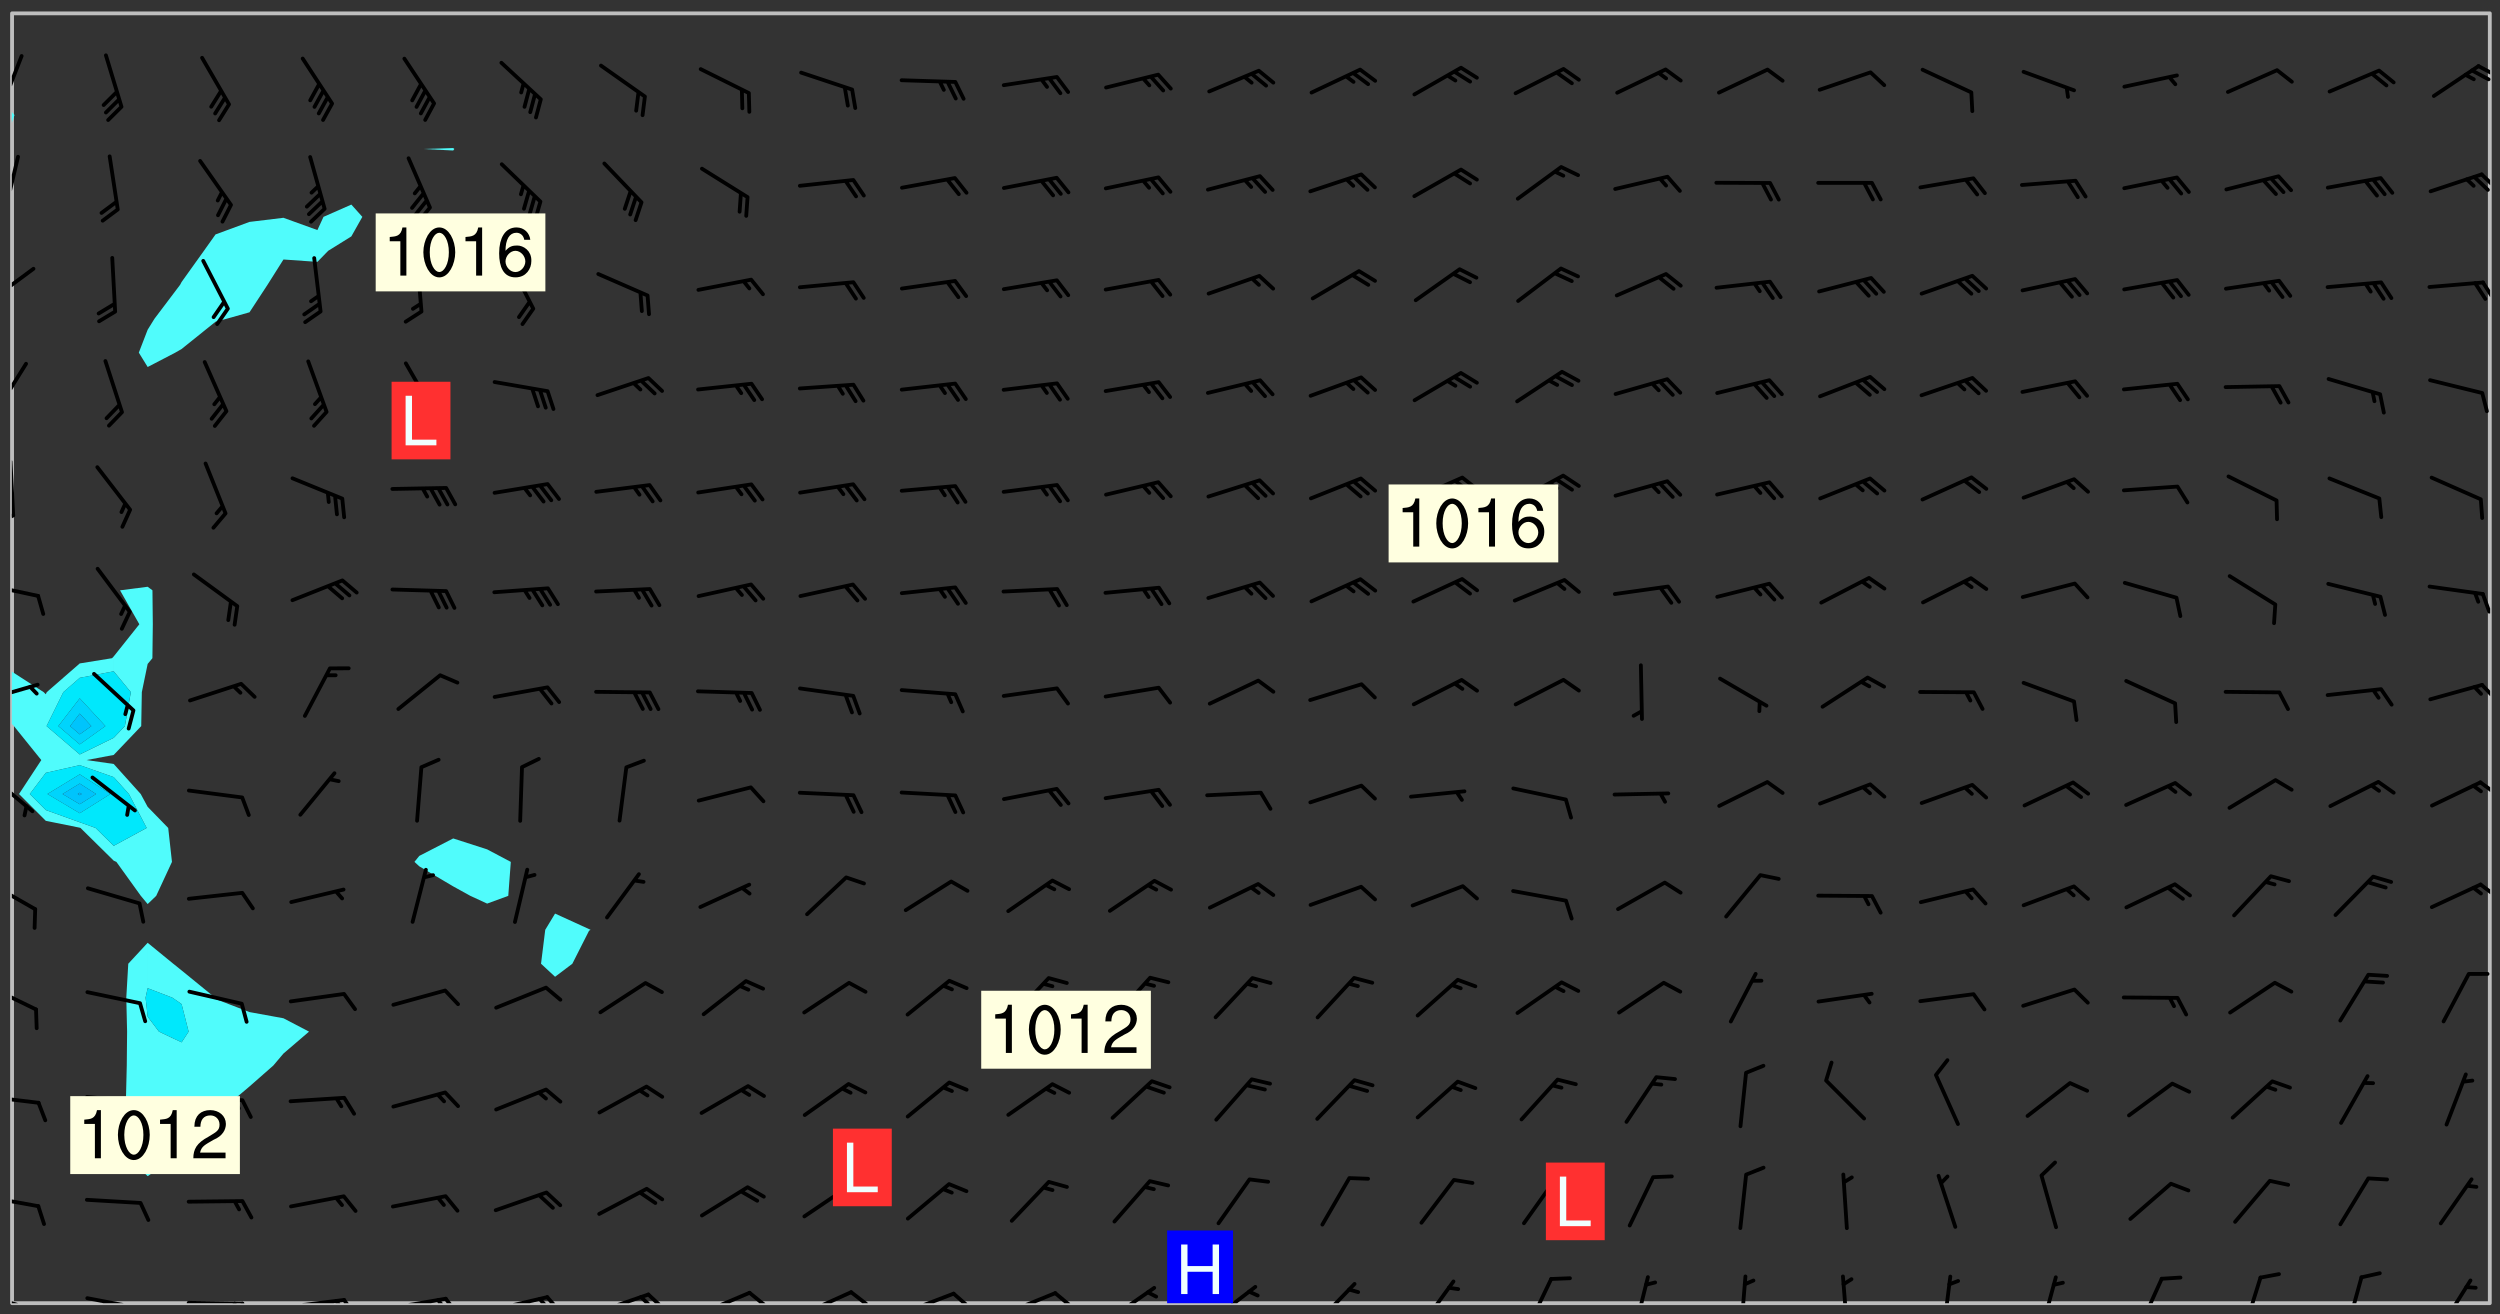 <svg xmlns="http://www.w3.org/2000/svg" role="img" xmlns:xlink="http://www.w3.org/1999/xlink" viewBox="142.45 309.95 326.84 171.84"><rect x="142.45" y="309.95" width="326.84" height="171.84" fill="#333333" stroke="none"/><defs><clipPath id="a"><path d="M144 404h1v76.328h-1zm0 0"/></clipPath><clipPath id="b"><path d="M144 311.672h1V325h-1zm0 0"/></clipPath><clipPath id="c"><path d="M144 311.672h324v168.656H144zm0 0"/></clipPath><clipPath id="d"><path d="M467 311.672h1v168.656h-1zm0 0"/></clipPath><clipPath id="e"><path d="M144 479h4v1.328h-4zm0 0"/></clipPath><clipPath id="f"><path d="M146 480h1v.328h-1zm0 0"/></clipPath><clipPath id="g"><path d="M153 479h9v1.328h-9zm0 0"/></clipPath><clipPath id="h"><path d="M160 480h2v.328h-2zm0 0"/></clipPath><clipPath id="i"><path d="M159 480h2v.328h-2zm0 0"/></clipPath><clipPath id="j"><path d="M166 480h9v.328h-9zm0 0"/></clipPath><clipPath id="k"><path d="M173 480h3v.328h-3zm0 0"/></clipPath><clipPath id="l"><path d="M172 480h2v.328h-2zm0 0"/></clipPath><clipPath id="m"><path d="M180 479h8v1.328h-8zm0 0"/></clipPath><clipPath id="n"><path d="M187 479h3v1.328h-3zm0 0"/></clipPath><clipPath id="o"><path d="M186 479h2v1.328h-2zm0 0"/></clipPath><clipPath id="p"><path d="M193 479h8v1.328h-8zm0 0"/></clipPath><clipPath id="q"><path d="M200 479h3v1.328h-3zm0 0"/></clipPath><clipPath id="r"><path d="M199 479h2v1.328h-2zm0 0"/></clipPath><clipPath id="s"><path d="M206 479h9v1.328h-9zm0 0"/></clipPath><clipPath id="t"><path d="M213 479h3v1.328h-3zm0 0"/></clipPath><clipPath id="u"><path d="M212 479h3v1.328h-3zm0 0"/></clipPath><clipPath id="v"><path d="M220 478h8v2.328h-8zm0 0"/></clipPath><clipPath id="w"><path d="M226 478h4v2.328h-4zm0 0"/></clipPath><clipPath id="x"><path d="M225 479h3v1.328h-3zm0 0"/></clipPath><clipPath id="y"><path d="M233 478h8v2.328h-8zm0 0"/></clipPath><clipPath id="z"><path d="M240 478h3v2.328h-3zm0 0"/></clipPath><clipPath id="A"><path d="M247 478h7v2.328h-7zm0 0"/></clipPath><clipPath id="B"><path d="M253 478h3v2.328h-3zm0 0"/></clipPath><clipPath id="C"><path d="M260 478h8v2.328h-8zm0 0"/></clipPath><clipPath id="D"><path d="M266 478h4v2.328h-4zm0 0"/></clipPath><clipPath id="E"><path d="M273 478h8v2.328h-8zm0 0"/></clipPath><clipPath id="F"><path d="M280 478h3v2.328h-3zm0 0"/></clipPath><clipPath id="G"><path d="M287 478h7v2.328h-7zm0 0"/></clipPath><clipPath id="H"><path d="M300 477h7v3.328h-7zm0 0"/></clipPath><clipPath id="I"><path d="M314 477h6v3.328h-6zm0 0"/></clipPath><clipPath id="J"><path d="M328 477h5v3.328h-5zm0 0"/></clipPath><clipPath id="K"><path d="M341 476h5v4.328h-5zm0 0"/></clipPath><clipPath id="L"><path d="M355 476h4v4.328h-4zm0 0"/></clipPath><clipPath id="M"><path d="M369 476h2v4.328h-2zm0 0"/></clipPath><clipPath id="N"><path d="M383 476h2v4.328h-2zm0 0"/></clipPath><clipPath id="O"><path d="M396 476h2v4.328h-2zm0 0"/></clipPath><clipPath id="P"><path d="M409 476h3v4.328h-3zm0 0"/></clipPath><clipPath id="Q"><path d="M421 476h5v4.328h-5zm0 0"/></clipPath><clipPath id="R"><path d="M435 476h4v4.328h-4zm0 0"/></clipPath><clipPath id="S"><path d="M449 476h3v4.328h-3zm0 0"/></clipPath><clipPath id="T"><path d="M461 477h5v3.328h-5zm0 0"/></clipPath><clipPath id="U"><path d="M144 466h4v2h-4zm0 0"/></clipPath><clipPath id="V"><path d="M144 453h4v2h-4zm0 0"/></clipPath><clipPath id="W"><path d="M144 438h4v5h-4zm0 0"/></clipPath><clipPath id="X"><path d="M144 425h4v5h-4zm0 0"/></clipPath><clipPath id="Y"><path d="M466 425h2v3h-2zm0 0"/></clipPath><clipPath id="Z"><path d="M144 411h3v6h-3zm0 0"/></clipPath><clipPath id="aa"><path d="M466 411h2v3h-2zm0 0"/></clipPath><clipPath id="ab"><path d="M144 399h4v3h-4zm0 0"/></clipPath><clipPath id="ac"><path d="M466 399h2v3h-2zm0 0"/></clipPath><clipPath id="ad"><path d="M144 386h4v3h-4zm0 0"/></clipPath><clipPath id="ae"><path d="M466 387h2v4h-2zm0 0"/></clipPath><clipPath id="af"><path d="M144 370h1v8h-1zm0 0"/></clipPath><clipPath id="ag"><path d="M144 377h1v2h-1zm0 0"/></clipPath><clipPath id="ah"><path d="M144 357h3v7h-3zm0 0"/></clipPath><clipPath id="ai"><path d="M144 344h4v6h-4zm0 0"/></clipPath><clipPath id="aj"><path d="M466 346h2v4h-2zm0 0"/></clipPath><clipPath id="ak"><path d="M144 330h2v8h-2zm0 0"/></clipPath><clipPath id="al"><path d="M466 332h2v3h-2zm0 0"/></clipPath><clipPath id="am"><path d="M144 317h2v8h-2zm0 0"/></clipPath><clipPath id="an"><path d="M466 318h2v3h-2zm0 0"/></clipPath><clipPath id="ao"><path d="M465 318h3v3h-3zm0 0"/></clipPath><clipPath id="ap"><path d="M295 470h9v10.328h-9zm0 0"/></clipPath><g id="aq" clip-path="url(#clip1)"><path fill="#fff" fill-opacity="0" fill-rule="evenodd" d="M0 0h1000v1000H0zm0 0"/><path fill="#d3d3d3" fill-opacity="0" fill-rule="evenodd" d="M162.152 355.867l-.234.293.059.234.117.172.176.234.293.348.113.059.117-.172.059-.234.176-.176.465-.176h.699l.234.293.289.816.059.176.176.23.352.234.699.699.172.176.234.348.234.41.289.582.41.465.23.234.234.176.117.23.176.293.172 1.164v.234l.059.289.059.117.117.117.348.41.117.172.176.176.176.234.117.172.172.352.059.234.234.406.234-.059-.176.176-.059.93h-.582l-.234-.113-.348.113-.117.117-.059.293-.059.176-.117.172-.465.293-.059.234-.059.113v.645l.059.172v.41l.059.059v.406l.059.406.117.176.059.059.23.641-.059.293v.699l-.059.582v.234l-.059.23-.055.352v1.922l.055.117h.426l-.367.117-.023.352.891 1.168 1.742.539 1.34.359v.539l.09.809.535.715 1.52.27.891-.086.09 1.164.535.18 1.16-.18 2.055-.984 1.16-.363 1.879-.176 1.695-.18-.18.719-1.516.086-1.25.09-.805.27-1.074.809.27.719.535.898-.18.625-.266.809.266 1.078.625.898.805.18 1.25-.18-.266.723.098.504.055.293v.172l.059.293v.406l.176.117.352.117h.406l.293-.176.113-.117.059-.117.117-.23.059-.176.352-.465.23-.176.176-.059.176.059.059.176.117.988.055.469.059.172.117.234.176.059.816.059h.289l.117.234.059.406.059.352v1.105l.117.293.117.348.289.699.176.352.582.754.352.176.172.059.469.234.641.465.348.234.293.176.293.055.23.062.816.348.293.176.113.172.352.352.117.176.523.641v.289l.059.352v.348l.059.352.059.289.117.059.172.059h.176l.582.234.176.117.176.289.176.234.113.234.293.23.117.117v.41l.059.055.289.234.234.117.059.117.117.172.059.117.23.234.059.176.234.059.117.059-.117.113-.059.117v.117l-.117.293-.117.289v.582l.176.117.117.059.059.117.117.117.113.059.176.348.059.352.059.406v.176l-.059.176-.117.699v.172l.117.176.293.293h.406l.176.117.117.172.117.293v.234h-.527l-.23-.234h-.234l-.176.059-.059.699.059.348.117.176.176.41.117.23.289.469.176.055h.523l.234.059.758.641.059.293v.234l.059.059.23.348v.352l-.117.172v.293l.293.289.293.176.172.059.293.176.293.117.582.406.289.234.293.176.219.16.016.012.23.176.641.523.176.234.117.176.176.176.113.172v.641l.117.176.469.117.582.117.234.059.23.113.293.117.113.059.586.352.289.172.176.062.176.055.176.059.699.352.289.176.234.055.289.176.234.117.641.406.293.117.172.059.234.059.41.059.23.059.234.117.059.172-.41.176.469.059.059.293.113.234.176.055.234.059.176.059.406.117.641.234.117.172.059.234v.176l-.059.117-.059.406.234.234.117.059.348.117.641.23.176.117.289.117.176.176.234.465.582 1.105.176.176.348.176.176.117.352.117 1.047.523.234.059.465.113.293.059.465.176.758.582.234.234.348.465.176.176.289.234.816.699.293.176.289.289.293.176.293.289.695.641.176.176.293.234.289.234.469.289.641.582.348.234.234.293.348.348.352.465.934.992.348.406.117.176.234.059.113.117.645.176.23.113.234.059.293.176.23.117.934.699.406.406.234.176.406.176.234.117.816.348.348.234.234.117.293.289.23.117.758.352.352.172.23.059.293.117.234.059.871.176h.816l.469.23.172.059.875.699.465.117.293.059.176.059.23.059.469.059.348.059.352.059.406.059h.293l.172.059v.23l.176.176h.293l.348.059.352.059.699.117h.641l.465-.234.293-.176.172-.117.41-.172.289-.176.934-.465.469-.293.523-.293.465-.172.465-.176 1.051-.465.289-.117.41-.117.289-.117.527-.176 1.516-.699.582-.348.289-.059.293-.059.348-.117.875-.23.352-.117h.113l.234-.059.875-.234.234-.059h.812l.352-.059.816-.117.172-.059.352-.055.293-.059.23-.059.816-.176.176-.059h.348l.234-.059.465-.117.758-.172.234-.059h.348l.41-.117.289-.059 1.285-.059h.289l.41-.059.23-.059h.176l.875-.117h.406l.41-.117h.348l.352-.113.871-.059h1.75l1.047.289.41.117.289.117.352.117.289.117 1.051.172.289.059h.293l.293.059.172.059.41.059.172.059.117.059h.117l.117.059.352.059h.113l.41.066 1.922.395 1.926.395 1.52.449 1.695.719 2.145.805 1.605-.719 1.43-.805 1.16-1.078 1.25-.449 3.035-.719 1.875-.359 2.145-1.348 2.234-1.254 2.5-1.258 1.695-.449 1.785-.18 1.16-.27.625.539 1.34-.27.715-.988.984-1.344.445-.18.805-.359 1.875-.539 1.785-.449 1.25-.27 1.16-.09 1.699-.09 1.961-.27 1.25-.09h.539l.625-.09h.891l2.145-.18 2.41-.18 2.59-.09 1.695.18 1.609.09 1.43.359 1.16.719 1.875.988 1.16 1.527.266.715.629.09.355.898.535.539.535 1.527 1.074.359h.535l-.805.535.09 1.707.715 2.695.891.805.895.988.715 1.258 1.785.539 1.52-.18.355 1.344 1.609-.805.98-.539.27.27.316-.215.219-.145.801.449.449-.359h.355l.535-.27.539-.719.535-.27.625-.988 1.16.449.84.371 1.395.617 1.695-.18h1.605l1.785.09.18-1.707.535-1.344.805.27.492.848.402.406-.09.539v.359l.715.449.711-.27h1.43l.359.988.445 1.258.715 1.344 1.25.629 1.695.629.715-.18.18-.539.98-.09.449.359.086 1.258-.266.629-.535.18v.539l.715.984.266.539.984.988.801 1.078-.266.359-.09.898-.625 2.332-.355 2.066-.09 1.793-.18.719-.09.539v1.438l-.98 1.883-.359 1.707-.535.898-.805 1.168-.266.539 2.055 1.254.086.359-.355.539-.09-.18v.809l.09 1.438-.445.715-1.074.094-.266.715.535.898.805.719 1.16.809 1.34.27.445.359-.355.449-1.789-.09-1.25-.449-.715-.719-.625-.09-.176 3.59-.188 1.309h89.359V311.703h-55.27v49.082l.762.125 3.289.543 2.023 2.836v2.754l2.352.332 2.348.332h4.051l-1.379 4.16-2.023.707-2.023.703-.543.344-2.594 1.617-.188.117-2.023-2.078-.73-2.742-2.672-2.078-1.375-3.5-.066-.082-1.957-2.672 2.75-1.418v-49.082H294.422v91.414l.117.031.133.012.074.074.105.047.09.059.086.059.09.059.297.297.059.09.031.117.027.117.016.137-.031.117-.059.09-.059.086-.043.105-.047.102-.027.121v.145l.176.27.148.148.074.086.074.074.043.105.062.09.059.086.043.105.059.09.047.102.043.105.059.086.117.18.074.074.062.086.059.09.043.105.059.09.059.086.062.09.059.09.043.102.117.18.074.074.059.086.074.074.09.059.105.047h.148l.133-.016.133.016.102-.047.074-.074.047-.102-.016-.133v-.148l-.047-.105-.027-.117-.047-.102-.027-.121-.043-.102-.062-.09-.043-.102-.043-.105-.031-.117-.016-.133-.012-.137.086-.059.059-.086.121-.031.043.105.016.133v.117l.059.102.059.09.09.059.148.148.059.09.043.105-.012.102.086.059.105.047.086.059.09.059.074.074-.117.027-.105.047-.086.059-.074.074-.059.09-.062.086-.027.121-.047.102-.043.105-.031.117-.012.133-.016.133v.148l.027.117.047.105.043.102.059.09.074.074.09.059.074.074.09.059.059.09.043.105.047.102.117.031.133.016h.148l.117-.031.105.043.043.105.047.102.027.121L299.5 410l.027.117.031.121.027.117.105.043.102.047.133-.016.148.148.062.086.074.074.07.074.09.062.105.043.102.043.117.031.137.016.117-.031.074-.074.027-.117-.012-.133-.031-.121-.027-.117.043-.105h.117l.09.062.117.027h.148l.133.016h.148l.133.016.133-.016h.148l.133-.016.133-.012.137.012.117-.027.133-.016.191-.059-.059.176-.016.133-.027.121-.016.133-.059.086-.133.016-.105.047-.105.043-.117.031-.117.027-.266.031h-.148l-.133.016-.074.074.059.086.148.148.117.18.074.07.09.062.09.059.086.059.09.059.102.043.105.062.105.043.086.059.105.047.102.043.18.117.059.09-.043.102-.047.105.016.133.223.223.059.09.043.102.031.121.043.102.016.133.031.117.012.137.031.117.148.148.102.043.105.043.117.031.133.016.137.016h.117l.117-.031.09-.059.043-.105.047-.102.043-.105.031-.117.012-.133v-.148l-.012-.133-.016-.133-.031-.117-.043-.105-.047-.105-.043-.102-.043-.105-.016-.133.016-.133.027-.117.031-.117.027-.121.047-.102.09-.059.086-.062.074-.074.09-.059.223-.223.059-.086.074-.074.117-.18.059-.086v-.148l-.074-.074-.102-.047-.105-.043-.102-.043-.059-.09-.047-.105-.027-.117.09-.059.117-.031.102-.043.18-.117.148-.148.012-.133-.012-.105-.09-.059-.133.016h-.148l-.133.016-.133-.016-.121-.031-.086-.059-.074-.074-.059-.09-.062-.086-.117-.18-.059-.086.031-.121.086-.059.121-.031.059-.086v-.121l-.031-.117-.059-.09-.059-.086-.047-.105-.027-.117-.016-.133.059-.09.074-.074.09-.059.117-.18.074-.074.059-.086.148-.148.121-.031.133-.016.133.016.074.074.043.105.016.133-.031.117-.117.031-.133.012-.148.148-.043.105-.047.102-.027.121-.031.117v.148l.031.117.043.105.059.09.074.07.074.074.117.031.121.027.117-.027.133-.016h.117l.09.059.074.074.047.105.059.086.102.047.133.016.105.043.086.059-.012.105-.074.074-.18.117-.059.09-.09.059-.07.074-.074.074-.062.09-.027.117-.016.133.016.133-.016.133v.148l.016.133.027.117.031.121.074.074.09.059.086.059.09.059.117.031v.086l-.102.047-.09.059-.266.031-.117.027h-.148l-.105.043-.102.047-.059.09-.062.234-.012.133-.031.121-.016.133v.293l-.012.133.012.137.016.133.133.016.133.012.121.031.086.059.074.074.047.105.043.102.016.133v.445l-.016.133v.445l.031.266.027.117.016.133.031.117.086.211.031.266v.148l-.031.117-.027.117-.031.121-.027.117-.031.117-.031.121-.012.133-.016.133.09.059.117-.031.102.016.047.105-.031.266v.441l-.043.105-.047.105-.043.102-.043.105-.059.086-.031.121-.043.117-.031.117-.016.133.016.133.059.09.105.047.086.059.059.086-.012.137-.031.117-.043.102v.445l-.016.133v.148l-.031.117-.043.105-.027.117-.047.105-.043.102-.031.121-.027.117-.031.133-.031.117-.027.117-.043.105-.031.117-.031.121-.012.133-.016.133v.297l.027.117v.148l.047.398.027.117.059.09.121.031h.148l.133-.016.059.09v.117l-.059.09-.09.059-.102.043-.105.047-.09.059-.086.059-.137.016-.117-.031-.133-.016-.102.047-.062.086-.012.137-.016.133-.031.117-.027.117-.016.133-.031.121v.297l.016.133.031.117v.148l.012.133v.148l-.027.117-.047.102-.027.121-.031.117-.059.09-.074.074-.102.043-.105.047-.117.027-.121.031-.102-.047.059-.086.105-.047.027-.117.031-.117.027-.121.031-.117v-.148l.016-.133-.031-.117-.043-.105-.105.016-.074.074-.102.043-.09.062-.074.074-.043.102-.016.133-.031.117L304.25 426l-.031.117-.027.117-.031.121-.027.117-.031.117-.043.105-.09.059h-.09l-.117-.031-.031-.086.016-.137-.031-.117v-.148l-.012-.133v-.148l-.062-.234-.027-.121-.043-.102-.047-.105-.059-.086-.059-.09-.043-.105-.062-.086-.148-.148-.07-.074-.105-.047-.105-.043-.102-.043-.297-.297-.09-.074-.086-.059-.105-.043-.09-.062-.086-.059-.105-.043-.09-.059-.086-.062-.074-.07-.105-.047-.086-.059-.105-.043-.09-.062-.102-.043-.105-.043-.086-.059-.105-.047-.105-.043-.102-.047-.09-.059-.102-.043-.105-.043-.09-.062-.117-.027-.133-.016-.133.016H299.75l-.133.016-.117-.031-.09-.059-.074-.074-.09-.059-.102-.047h-.148l-.121-.027-.102-.043-.074-.074-.117-.18-.09-.059-.102-.043-.09-.062-.105-.043-.09-.059-.086-.059-.105-.047-.059-.086-.059-.09-.043-.105-.047-.102-.074-.074-.086-.059-.074-.074-.09-.059-.223-.223-.043-.105-.031-.266.105-.043h.145l.105.043.074.074.09.059.086.059.105.047.09.059.148.148.07.074.148.148.062.086.074.074.086.059.074.074.09.062.09.059.086.059.27.176.102.047.105.043.102.043.047-.074.059-.086.074-.074.07-.074.105.043.074.074.059.09.043.102.047.105.043.105.121.027.117-.027.074-.09.043-.105.059-.09.074-.074.105-.043.117-.027.133.012.09.059.148.148.059.09.043.105.047.102.043.105.043.102.105.047.105.043.133.016.086-.059.059-.09.074-.074.105-.043.117.027.105.047.102.043.105.043.102.047.18.117v.117l-.016.133.016.133.016.137.059.086.102.047.121.027.117.031h.148l.117-.031.059-.09.18-.117.059-.09.074-.074.059-.086.117-.18.18-.117.117.031.09.059.043.074-.016.133v.117l.09.059h.148l.133-.016.133-.012.266-.031.105-.043.117-.031.121-.027.074-.074.07-.074.062-.09-.016-.105-.047-.102-.102-.043-.105-.016-.117.027-.266.031h-.148l-.074-.074-.09-.059-.117-.031-.117-.027-.133-.016h-.148l-.133.016h-.297l-.105-.047-.148-.148-.043-.102-.059-.09.223-.223.086-.059.105-.043.117-.031.133-.016.133.016.137.016.102.043.133-.012.09-.062.102-.043.062-.09-.047-.102-.09-.059-.117-.031-.102-.043-.059-.09-.062-.09v-.117l.016-.133.105-.047.074-.07v-.121l-.09-.059-.031-.117.09-.059.074-.074.043-.105.059-.09.047-.102.016-.133v-.148l-.047-.105-.043-.102-.09-.059-.133-.016-.102-.043-.137-.016-.117-.031h-.445l-.133-.016-.133-.012-.133-.016-.117-.031h-.148l-.133-.016-.133-.012-.266-.031-.121-.043-.086-.059-.074-.074v-.148l.012-.133.105-.047.102-.043.133-.016h.152l.133-.016h.293l.121.031.102.043.09.059.234.062.121-.047.09-.059.102-.043.133-.016.105.043.102.047.133.012.121-.027h.145l.121-.031.117-.027.105-.047.074-.074.086-.059.148-.148.059-.086.047-.105.027-.117.016-.105-.102-.043-.09-.059-.117-.031-.105-.043-.09-.062-.074-.086-.074-.074-.102-.043-.105-.047-.102-.043-.059-.09-.047-.102-.086-.211-.062-.086-.059-.09-.074-.074-.086-.059h-.27l-.117.031-.09.059-.102.043-.133.016-.105-.016-.027-.117-.062-.09-.117-.031-.102-.043-.148-.148-.031-.117-.016-.105.074-.074.18-.117.117-.027.117-.031.137.016.102.043.105.043.102.047.105.043.117.031.133.016.117.027.133.016.105-.016.09-.059-.074-.074-.105-.043-.074-.074-.074-.09-.148-.148-.086-.059-.09-.059-.074-.074-.09-.059-.102-.047-.121-.027-.102-.047-.105-.043-.117-.031-.102-.043-.121-.031h-.148l-.117.031-.105.043-.086.062-.18.117-.086.059-.09.059-.105.047-.086.059-.105.043-.102.043-.105.047-.074.074-.059.09-.059.086-.047.105-.059.086-.074.074-.133-.012-.117-.031h-.117l-.074.074-.09.059-.074.074-.09.059-.086.059-.105.047-.102.043-.137.016-.102-.043-.148-.148-.105-.047h-.086l-.105.047-.102.043-.121.031-.117-.031-.074-.074v-.117l.031-.121.074-.07.059-.09.074-.074.117-.031.105-.043h.293l.133-.016.137-.016.102-.043.09-.059.102-.047.09-.059.133-.012.09.059.133.012.09-.059.086-.059.105-.043.09-.059.086-.062.09-.059.148-.148.059-.086.059-.09.105-.043.133-.016.117.027.121.031.059-.059.059-.09.031-.266.027-.117.105.012.133.016.102-.043.09-.059.059-.09.074-.074.059-.09.047-.102.012-.133-.012-.133-.047-.105-.148-.148-.059-.09-.059-.086-.043-.105v-.445l.016-.133v-.148l.012-.133-.059-.059-.09.059-.102-.043-.18-.117-.086-.059-.062-.09-.059-.09-.074-.074-.086-.059-.121.031-.102.012-.105.047-.086.059-.105.043-.148.148-.09.059-.086.059-.09.062-.105.043-.133.016v-.121l.105-.043.117-.031.074-.07.043-.105v-.148l-.027-.117-.148-.148-.133-.016h-.148l-.117.031-.105.043-.102.043-.09.062-.117.027-.074-.074.012-.133-.043-.102-.043-.105-.09-.059-.117.027-.121.031-.117.031-.102.043-.121.031-.102.043-.105.043-.09.059-.102.016v-.117l.016-.133-.059-.09-.074.043-.148.148-.059.09-.074.074-.047.105-.043.102-.074.074-.059.09-.074.074-.059.086-.074.074-.09.062-.074.07-.074.074-.102.016-.133.016-.105-.043v-.121l.148-.148.043-.102.059-.09.047-.102.043-.105.059-.09.031-.117.043-.102.031-.121.027-.117.047-.105.043-.102.043-.105.074-.07.09-.062.09-.059.102-.043h.297l.266-.031.105-.043-.074-.074-.117-.031-.105-.043-.09-.059-.102-.047-.09-.059-.102-.043-.105-.043-.09-.062-.086-.059-.105-.043-.102-.043-.121-.031-.117-.031-.102-.043L297.5 410.25l-.102-.043-.09-.059-.043-.105-.016-.133.102-.043.133-.016.137.016.133-.016.102-.043.059-.09.016-.105-.09-.059-.074-.074-.102-.043-.09-.059-.148-.148-.043-.105-.016-.133v-.293l-.059-.09-.09-.059-.074-.074-.043-.105-.031-.117-.059-.09-.074-.074-.117-.027-.074-.074-.09-.059-.09-.062-.086-.059-.074-.074-.059-.086-.047-.105-.086-.059-.148-.148-.195-.059-.133.016-.102.043-.074.074-.047.102-.043.105-.059.09-.059.086-.297.297-.09.059h-.086l-.062-.086-.043-.105.031-.117.059-.09.027-.117-.012-.133-.09-.062-.105.047-.117.027-.117.031-.27.176-.102.047-.117.027-.105.047-.09.059-.102.043-.059-.086-.047-.105.016-.133.047-.105.07-.074.074-.07.059-.09v-.148l-.043-.105h-.238l-.102.047-.031.117-.027.117-.031.121-.074.043-.133.016-.074-.047-.043-.102-.043-.105-.047-.102-.043-.105-.121.031-.102.043-.133.016-.117.031-.105.043-.09.059-.102.047-.121.027-.133.016-.102-.043-.059-.09-.047-.105-.043-.102-.043-.105v-.117l.059-.09.086-.059.18-.117.102-.047.105-.043.105-.059.102-.043.09-.062.102-.043.105-.059.102-.047.09-.059.105-.043.102-.043.09-.062.102-.043.137-.016.117.031.102.043.121.031.102.043.105.047.102.043.105.043.102.047.105.043.102.043.105.047.086.059.105.043.117.031.105.043.102.047.09.059.105.043.102.043.105.047.117.027.102.047.121.027h.148l.086-.059.016-.102.059-.09-.027-.117-.074-.074-.117-.18-.074-.074-.09-.074-.18-.117-.086-.059-.105-.043-.102-.047-.27-.176-.059-.09-.074-.074-.059-.09-.043-.102-.031-.117-.016-.137v-.562l-.012-.133-.016-.133-.031-.117-.016-.133-.012-.133-.031-.121-.223-.223-.059-.086-.016-.105.031-.117.133-.016v-91.414H172.992v1.453l-.059.234-.352 1.051-.172.523-.117.348-.176.41-.117.172-.234.293-.23.059h-.352l-.117.059-.23.406v.293l.117.176.23.23.117.234.641.758.293.465.176.234.23.352.234.348.641.816.176.465.172.41.117.695.176.469.117 1.398.059.465v.875l.117 1.047v4.781l-.059.465-.352 1.281-.176.523-.113.41-.352.93L172.934 336l-.234.582-.117.176-.172.348-.176.406-.352.816-.059.293-.113.293-.117.289-.059.176-.117.875-.059.406-.059.117-.059.176-.059.172-.23.527-.117.172v.234l-.117.234-.059.172-.176.586v.289l-.059.176v.293l-.059.113-.059.527v.172l-.055.234v2.621l-.176.816-.117.176-.176.234-.117.172-.113.234-.586.934-.23.289-.293.465-.176.234-.289.352-.352.699-.113.23-.176.41-.176.23-.406.527-.816.699-.293.172-.289.234-.176.117-.176.176-.523.406-.527.176-.172.176-.234.055-.641.176h-.758m12.211 31.023l-1.074.449.359.895 1.25-.715.445-.539-.98-.09"/><path fill="#d3d3d3" fill-opacity="0" fill-rule="evenodd" d="M201.508 416.598h-.895l.449.629.98.359.805-.09.445-.988-.176.09-.715-.355-.895.355m154.621 59.07l-.059-.523v-.293l.113-.293.059-.23.469-.469h.113l.117-.113.117-.059h.176l.234-.059h.348l.234.059.117.059.23.172.059.176.117.582v.293l-.117.176-.172.289-.176.176-.527.523-.23.234-.117.059h-.176l-.117-.059-.406-.293-.176-.117-.117-.059-.059-.113-.055-.117m6.641-10.957l-.059-.172v-1.109l.059-.172.176-.059.172-.059h.176l.234-.059.117.059.059.699-.059.172-.117.176-.117.059-.234.523-.113.059h-.234l-.059-.117m9.613-14.391l-.117-.176v-.699l.293-.875.117-.172.176-.352.113-.23.117-.293.352-.758.117-.23.172-.234h.176l.117-.059h.641l.117.059.234.234.172.113.352.293.117.117.113.176v.113l.117.059.117.117v.699l-.059.176v.23l-.059.176-.348 1.051-.117.23-.117.234-.117.059-.23.234-.641.289h-.875l-.41-.117-.641-.465"/><path fill="none" stroke="#bebebe" stroke-linecap="round" stroke-linejoin="round" stroke-miterlimit="10" stroke-width=".5" d="M467.957 311.695H144.027v168.625h323.93v-168.625"/><g clip-path="url(#a)"><path fill="#fff" fill-opacity="0" fill-rule="evenodd" d="M144 475.891v4.438h.004H144v-75.73 71.293"/></g><g clip-path="url(#b)"><path fill="#fff" fill-opacity="0" fill-rule="evenodd" d="M144 320.547v4.066-12.941h.004H144v8.875"/></g><path fill="#50fcfc" fill-rule="evenodd" d="M144 397.754v6.848h.004v-6.844l-.004-.004"/><path fill="#fff" fill-opacity="0" fill-rule="evenodd" d="M144 325.984v71.77l.004.004v-71.781l-.004.008"/><path fill="#50fcfc" fill-rule="evenodd" d="M144 324.613v1.371l.004-.008v-1.363H144"/><g clip-path="url(#c)"><path fill="#fff" fill-opacity="0" fill-rule="evenodd" d="M144.004 480.328v-75.727l.27.273 3.578 4.441-2.914 4.438 3.5 3.504 4.438.898.102.035 4.34 4.277.352.16 3.195 4.441.891 1.07v5.066l-2.535 2.738-.258 4.438.105 4.438-.043 4.441-.109 4.438.59 4.438 1.078 4.438 1.172 1.145 1.66-1.145 2.707-4.438.07-.133 4.438-2.488 2.414-1.816 2.023-1.707 3.109-2.73 1.332-1.574 3.344-2.867-3.344-1.746-4.441-.809-4.438-1.703-.066-.18-4.371-3.562-1.09-.875-3.348-2.738v-5.066l1.117-1.07 2.062-4.441-.492-4.438-2.688-2.762-.906-1.676-3.531-3.926-3.551-.512 3.551-.668 3.598-3.773.078-4.438.762-3.688.621-.75.051-4.438-.047-4.438-.625-.465-3.613.465 2.523 4.438-3.348 4.203-.215.234-4.227.684-4.309 3.754-.129.277-.277-.277-4.156-2.68v-71.781l.34-.992-.34-.371v-12.941h44.379v25.023l-3.641 1.605-.797 1.727-4.438-1.605-4.441.539-4.438 1.637-1.52 2.141-2.918 4.078-.191.363-3.352 4.438-.895 1.441-1.156 2.996 1.156 1.875 3.605-1.875.832-.48 4.438-3.566 1.461-.391 2.977-.84 2.355-3.598 2.086-3.305 4.438.312 1.41-1.449 3.027-1.883 1.438-2.555-1.438-1.605v-25.023h13.316v17.629l-3.934.125 3.934.199v89.938l-4.438 2.285-.629.781.629.578 4.438 2.625 2.242 1.238 2.195 1.012 2.762-1.012.332-4.441-3.094-1.637-4.438-1.43V329.625l.145-.199-.145-.125v-17.629h13.316v117.715l-1.285 2.121-.551 4.438 1.836 1.703 2.258-1.703 2.18-4.305.203-.133-.203-.094-4.438-2.027V311.672H467.996v168.656H144.004"/></g><path fill="#50fcfc" fill-rule="evenodd" d="M144.273 404.875l-.27-.273v-6.844l4.156 2.68.277.277.129-.277 4.309-3.754 4.227-.684.215-.234v1.949l-4.441.852-2.145 1.871-2.191 4.438 4.336 3.711v1.395l-4.438 1.004-2.094 2.77 2.094 2.098 4.438 1.598 2.07.742 2.371 2.336 4.309-2.336-2.324-4.438-1.984-2.207-4.441-1.566v-1.395l4.441-2.176 1.461-1.535.777-4.438-2.238-2.723v-1.949l3.348-4.203-2.523-4.438 3.613-.465.625.465.047 4.438L162.375 396l-.621.75-.762 3.688-.078 4.438-3.598 3.773-3.551.668 3.551.512 3.531 3.926.906 1.676 2.688 2.762.492 4.438-2.062 4.441-1.117 1.07-.891-1.07-3.195-4.441-.352-.16-4.34-4.277-.102-.035-4.438-.898-3.5-3.504 2.914-4.438-3.578-4.441m.07-79.891l-.34.992v-1.363l.34.371"/><path fill="#00e8fc" fill-rule="evenodd" d="M148.438 415.852l-2.094-2.098 2.094-2.77 4.438-1.004v1.203l-4.227 2.57 4.227 2.516 4.008-2.516-4.008-2.57v-1.203l4.441 1.566 1.984 2.207 2.324 4.438-4.309 2.336-2.371-2.336-2.07-.742-4.438-1.598m4.438-7.266l-4.336-3.711 2.191-4.438 2.145-1.871v2.68l-2.801 3.629 2.801 2.395 3.355-2.395-3.355-3.629v-2.68l4.441-.852 2.238 2.723-.777 4.438-1.461 1.535-4.441 2.176"/><path fill="#00d4fc" fill-rule="evenodd" d="M152.875 416.27l-4.227-2.516 4.227-2.57v1.203l-2.25 1.367 2.25 1.34 2.133-1.34-2.133-1.367v-1.203l4.008 2.57-4.008 2.516m0-9l-2.801-2.395 2.801-3.629v1.992l-1.262 1.637 1.262 1.082 1.516-1.082-1.516-1.637v-1.992l3.355 3.629-3.355 2.395"/><path fill="#00c4fc" fill-rule="evenodd" d="M152.875 415.094l-2.25-1.34 2.25-1.367v1.203l-.27.164.27.16.258-.16-.258-.164v-1.203l2.133 1.367-2.133 1.34m0-9.137l-1.262-1.082 1.262-1.637 1.516 1.637-1.516 1.082"/><path fill="#00b8fc" fill-rule="evenodd" d="M152.875 413.914l-.27-.16.27-.164.258.164-.258.16"/><path fill="#50fcfc" fill-rule="evenodd" d="M159.504 458.137l-.59-4.438.109-4.438.043-4.441-.105-4.438.258-4.438 2.535-2.738v5.934l-.27 1.242.27 2.477 1.477 1.961 2.961 1.402.918-1.402-.918-3.598-1.203-.84-3.234-1.242v-5.934l3.348 2.738 1.09.875 4.371 3.562.066.18 4.438 1.703 4.441.809 3.344 1.746-3.344 2.867-1.332 1.574-3.109 2.73-2.023 1.707-2.414 1.816-4.438 2.488-.07.133-2.707 4.438-1.66 1.145-1.172-1.145-1.078-4.438m2.25-100.207l-1.156-1.875 1.156-2.996.895-1.441L166 347.18l.191-.363 2.918-4.078 1.52-2.141 4.438-1.637 4.441-.539 4.438 1.605.797-1.727 3.641-1.605 1.438 1.605-1.438 2.555-3.027 1.883-1.41 1.449-4.438-.312-2.086 3.305-2.355 3.598-2.977.84-1.461.391-4.438 3.566-.832.48-3.605 1.875"/><path fill="#00e8fc" fill-rule="evenodd" d="M161.754 442.859l-.27-2.477.27-1.242 3.234 1.242 1.203.84.918 3.598-.918 1.402-2.961-1.402-1.477-1.961"/><path fill="#50fcfc" fill-rule="evenodd" d="M197.262 423.207l-.629-.578.629-.781 4.438-2.285 4.438 1.43 3.094 1.637-.332 4.441-2.762 1.012-2.195-1.012-2.242-1.238-4.438-2.625m4.438-93.582l-3.934-.199 3.934-.125.145.125-.145.199m13.316 108.023l-1.836-1.703.551-4.438 1.285-2.121 4.438 2.027.203.094-.203.133-2.18 4.305-2.258 1.703"/><g clip-path="url(#d)"><path fill="#fff" fill-opacity="0" fill-rule="evenodd" d="M467.996 480.328H468V311.672h-.004H468v168.656h-.004"/></g><g clip-path="url(#e)"><path fill="none" stroke="#000" stroke-linecap="round" stroke-linejoin="round" stroke-miterlimit="10" stroke-width=".5" d="M147.359 481.355l-6.719-2.051"/></g><g clip-path="url(#f)"><path fill="none" stroke="#000" stroke-linecap="round" stroke-linejoin="round" stroke-miterlimit="10" stroke-width=".5" d="M146.383 481.055l.234 1.203"/></g><g clip-path="url(#g)"><path fill="none" stroke="#000" stroke-linecap="round" stroke-linejoin="round" stroke-miterlimit="10" stroke-width=".5" d="M160.766 480.988l-6.902-1.32"/></g><g clip-path="url(#h)"><path fill="none" stroke="#000" stroke-linecap="round" stroke-linejoin="round" stroke-miterlimit="10" stroke-width=".5" d="M160.766 480.988l.727 2.344"/></g><g clip-path="url(#i)"><path fill="none" stroke="#000" stroke-linecap="round" stroke-linejoin="round" stroke-miterlimit="10" stroke-width=".5" d="M159.762 480.797l.363 1.172"/></g><g clip-path="url(#j)"><path fill="none" stroke="#000" stroke-linecap="round" stroke-linejoin="round" stroke-miterlimit="10" stroke-width=".5" d="M174.145 480.379l-7.027-.102"/></g><g clip-path="url(#k)"><path fill="none" stroke="#000" stroke-linecap="round" stroke-linejoin="round" stroke-miterlimit="10" stroke-width=".5" d="M174.145 480.379l1.117 2.184"/></g><g clip-path="url(#l)"><path fill="none" stroke="#000" stroke-linecap="round" stroke-linejoin="round" stroke-miterlimit="10" stroke-width=".5" d="M173.121 480.367l.559 1.09"/></g><g clip-path="url(#m)"><path fill="none" stroke="#000" stroke-linecap="round" stroke-linejoin="round" stroke-miterlimit="10" stroke-width=".5" d="M187.434 479.902l-6.977.852"/></g><g clip-path="url(#n)"><path fill="none" stroke="#000" stroke-linecap="round" stroke-linejoin="round" stroke-miterlimit="10" stroke-width=".5" d="M187.434 479.902l1.406 2.012"/></g><g clip-path="url(#o)"><path fill="none" stroke="#000" stroke-linecap="round" stroke-linejoin="round" stroke-miterlimit="10" stroke-width=".5" d="M186.418 480.027l.703 1.004"/></g><g clip-path="url(#p)"><path fill="none" stroke="#000" stroke-linecap="round" stroke-linejoin="round" stroke-miterlimit="10" stroke-width=".5" d="M200.723 479.742l-6.926 1.176"/></g><g clip-path="url(#q)"><path fill="none" stroke="#000" stroke-linecap="round" stroke-linejoin="round" stroke-miterlimit="10" stroke-width=".5" d="M200.723 479.742l1.5 1.941"/></g><g clip-path="url(#r)"><path fill="none" stroke="#000" stroke-linecap="round" stroke-linejoin="round" stroke-miterlimit="10" stroke-width=".5" d="M199.715 479.914l.75.969"/></g><g clip-path="url(#s)"><path fill="none" stroke="#000" stroke-linecap="round" stroke-linejoin="round" stroke-miterlimit="10" stroke-width=".5" d="M213.996 479.535l-6.844 1.59"/></g><g clip-path="url(#t)"><path fill="none" stroke="#000" stroke-linecap="round" stroke-linejoin="round" stroke-miterlimit="10" stroke-width=".5" d="M213.996 479.535l1.613 1.848"/></g><g clip-path="url(#u)"><path fill="none" stroke="#000" stroke-linecap="round" stroke-linejoin="round" stroke-miterlimit="10" stroke-width=".5" d="M213.004 479.766l.805.926"/></g><g clip-path="url(#v)"><path fill="none" stroke="#000" stroke-linecap="round" stroke-linejoin="round" stroke-miterlimit="10" stroke-width=".5" d="M227.215 479.191l-6.648 2.277"/></g><g clip-path="url(#w)"><path fill="none" stroke="#000" stroke-linecap="round" stroke-linejoin="round" stroke-miterlimit="10" stroke-width=".5" d="M227.215 479.191l1.793 1.676"/></g><g clip-path="url(#x)"><path fill="none" stroke="#000" stroke-linecap="round" stroke-linejoin="round" stroke-miterlimit="10" stroke-width=".5" d="M226.246 479.52l.898.84"/></g><g clip-path="url(#y)"><path fill="none" stroke="#000" stroke-linecap="round" stroke-linejoin="round" stroke-miterlimit="10" stroke-width=".5" d="M240.445 478.965l-6.477 2.727"/></g><g clip-path="url(#z)"><path fill="none" stroke="#000" stroke-linecap="round" stroke-linejoin="round" stroke-miterlimit="10" stroke-width=".5" d="M240.445 478.965l1.902 1.551"/></g><g clip-path="url(#A)"><path fill="none" stroke="#000" stroke-linecap="round" stroke-linejoin="round" stroke-miterlimit="10" stroke-width=".5" d="M253.723 478.887l-6.406 2.883"/></g><g clip-path="url(#B)"><path fill="none" stroke="#000" stroke-linecap="round" stroke-linejoin="round" stroke-miterlimit="10" stroke-width=".5" d="M253.723 478.887l1.941 1.504"/></g><g clip-path="url(#C)"><path fill="none" stroke="#000" stroke-linecap="round" stroke-linejoin="round" stroke-miterlimit="10" stroke-width=".5" d="M267.121 479.078l-6.57 2.5"/></g><g clip-path="url(#D)"><path fill="none" stroke="#000" stroke-linecap="round" stroke-linejoin="round" stroke-miterlimit="10" stroke-width=".5" d="M267.121 479.078l1.844 1.617"/></g><g clip-path="url(#E)"><path fill="none" stroke="#000" stroke-linecap="round" stroke-linejoin="round" stroke-miterlimit="10" stroke-width=".5" d="M280.406 479.008l-6.512 2.641"/></g><g clip-path="url(#F)"><path fill="none" stroke="#000" stroke-linecap="round" stroke-linejoin="round" stroke-miterlimit="10" stroke-width=".5" d="M280.406 479.008l1.883 1.574"/></g><g clip-path="url(#G)"><path fill="none" stroke="#000" stroke-linecap="round" stroke-linejoin="round" stroke-miterlimit="10" stroke-width=".5" d="M293.348 478.32l-5.766 4.016"/></g><path fill="none" stroke="#000" stroke-linecap="round" stroke-linejoin="round" stroke-miterlimit="10" stroke-width=".5" d="M292.512 478.906l1.09.559"/><g clip-path="url(#H)"><path fill="none" stroke="#000" stroke-linecap="round" stroke-linejoin="round" stroke-miterlimit="10" stroke-width=".5" d="M306.566 478.191l-5.574 4.277"/></g><path fill="none" stroke="#000" stroke-linecap="round" stroke-linejoin="round" stroke-miterlimit="10" stroke-width=".5" d="M305.758 478.812l1.117.508"/><g clip-path="url(#I)"><path fill="none" stroke="#000" stroke-linecap="round" stroke-linejoin="round" stroke-miterlimit="10" stroke-width=".5" d="M319.539 477.805l-4.887 5.051"/></g><path fill="none" stroke="#000" stroke-linecap="round" stroke-linejoin="round" stroke-miterlimit="10" stroke-width=".5" d="M318.828 478.539l1.18.336"/><g clip-path="url(#J)"><path fill="none" stroke="#000" stroke-linecap="round" stroke-linejoin="round" stroke-miterlimit="10" stroke-width=".5" d="M332.469 477.48l-4.117 5.695"/></g><path fill="none" stroke="#000" stroke-linecap="round" stroke-linejoin="round" stroke-miterlimit="10" stroke-width=".5" d="M331.871 478.309l1.215.172"/><g clip-path="url(#K)"><path fill="none" stroke="#000" stroke-linecap="round" stroke-linejoin="round" stroke-miterlimit="10" stroke-width=".5" d="M345.246 477.16l-3.043 6.336"/></g><path fill="none" stroke="#000" stroke-linecap="round" stroke-linejoin="round" stroke-miterlimit="10" stroke-width=".5" d="M345.246 477.16l2.453-.098"/><g clip-path="url(#L)"><path fill="none" stroke="#000" stroke-linecap="round" stroke-linejoin="round" stroke-miterlimit="10" stroke-width=".5" d="M357.891 476.918l-1.699 6.82"/></g><path fill="none" stroke="#000" stroke-linecap="round" stroke-linejoin="round" stroke-miterlimit="10" stroke-width=".5" d="M357.645 477.91l1.191-.297"/><g clip-path="url(#M)"><path fill="none" stroke="#000" stroke-linecap="round" stroke-linejoin="round" stroke-miterlimit="10" stroke-width=".5" d="M370.641 476.828l-.57 7.004"/></g><path fill="none" stroke="#000" stroke-linecap="round" stroke-linejoin="round" stroke-miterlimit="10" stroke-width=".5" d="M370.559 477.848l1.129-.488"/><g clip-path="url(#N)"><path fill="none" stroke="#000" stroke-linecap="round" stroke-linejoin="round" stroke-miterlimit="10" stroke-width=".5" d="M383.387 476.828l.566 7.004"/></g><path fill="none" stroke="#000" stroke-linecap="round" stroke-linejoin="round" stroke-miterlimit="10" stroke-width=".5" d="M383.469 477.848l1.035-.664"/><g clip-path="url(#O)"><path fill="none" stroke="#000" stroke-linecap="round" stroke-linejoin="round" stroke-miterlimit="10" stroke-width=".5" d="M397.426 476.844l-.879 6.973"/></g><path fill="none" stroke="#000" stroke-linecap="round" stroke-linejoin="round" stroke-miterlimit="10" stroke-width=".5" d="M397.297 477.855l1.148-.434"/><g clip-path="url(#P)"><path fill="none" stroke="#000" stroke-linecap="round" stroke-linejoin="round" stroke-miterlimit="10" stroke-width=".5" d="M411.219 476.938l-1.832 6.785"/></g><path fill="none" stroke="#000" stroke-linecap="round" stroke-linejoin="round" stroke-miterlimit="10" stroke-width=".5" d="M410.949 477.922l1.195-.273"/><g clip-path="url(#Q)"><path fill="none" stroke="#000" stroke-linecap="round" stroke-linejoin="round" stroke-miterlimit="10" stroke-width=".5" d="M425.066 477.129l-2.898 6.398"/></g><path fill="none" stroke="#000" stroke-linecap="round" stroke-linejoin="round" stroke-miterlimit="10" stroke-width=".5" d="M425.066 477.129l2.449-.156"/><g clip-path="url(#R)"><path fill="none" stroke="#000" stroke-linecap="round" stroke-linejoin="round" stroke-miterlimit="10" stroke-width=".5" d="M437.98 476.977l-2.098 6.707"/></g><path fill="none" stroke="#000" stroke-linecap="round" stroke-linejoin="round" stroke-miterlimit="10" stroke-width=".5" d="M437.98 476.977l2.414-.453"/><g clip-path="url(#S)"><path fill="none" stroke="#000" stroke-linecap="round" stroke-linejoin="round" stroke-miterlimit="10" stroke-width=".5" d="M451.18 476.941l-1.867 6.773"/></g><path fill="none" stroke="#000" stroke-linecap="round" stroke-linejoin="round" stroke-miterlimit="10" stroke-width=".5" d="M451.18 476.941l2.395-.535"/><g clip-path="url(#T)"><path fill="none" stroke="#000" stroke-linecap="round" stroke-linejoin="round" stroke-miterlimit="10" stroke-width=".5" d="M465.43 477.352l-3.734 5.953"/></g><path fill="none" stroke="#000" stroke-linecap="round" stroke-linejoin="round" stroke-miterlimit="10" stroke-width=".5" d="M464.887 478.219l1.223.09"/><g clip-path="url(#U)"><path fill="none" stroke="#000" stroke-linecap="round" stroke-linejoin="round" stroke-miterlimit="10" stroke-width=".5" d="M147.457 467.641l-6.914-1.254"/></g><path fill="none" stroke="#000" stroke-linecap="round" stroke-linejoin="round" stroke-miterlimit="10" stroke-width=".5" d="M147.457 467.641l.75 2.336m12.617-2.758l-7.016-.41m7.016.41l1.023 2.23m12.297-2.477l-7.027.082m7.027-.082l1.176 2.152m-2.199-2.141l.59 1.078m13.684-1.711l-6.898 1.324m6.898-1.324l1.539 1.914m-2.543-1.719l.77.953m13.547-1.164l-6.895 1.355m6.895-1.355l1.551 1.902m-2.555-1.703l.777.949m13.414-1.629l-6.637 2.316m6.637-2.316l1.801 1.668m-2.77-1.328l1.805 1.664m12.266-2.488l-6.211 3.285m6.211-3.285l2.031 1.379m-2.934-.902l2.031 1.379m12.066-2.062l-5.973 3.699m5.973-3.699l2.121 1.234m-2.988-.699l2.121 1.234m11.988-1.887l-5.824 3.934m5.824-3.934l2.164 1.152m-3.012-.578l2.168 1.148m11.777-2.012l-5.391 4.512m5.391-4.512l2.273.926m-3.059-.27l1.137.461m12.691-1.406l-4.848 5.09m4.848-5.09l2.363.66m-3.07.082l1.184.328m12.73-1.168l-4.633 5.285m4.633-5.285l2.391.562m-3.062.207l1.191.281m12.508-1.277l-4.055 5.738m4.055-5.738l2.434.309m10.617-.48l-3.527 6.082m3.527-6.082l2.449.09m11.227.152l-4.25 5.598m4.25-5.598l2.422.395m10.809-.457l-4.078 5.723m4.078-5.723l2.43.316m10.375-.617l-3.059 6.324m3.059-6.324l2.449-.098m9.715-.234l-.758 6.988m.758-6.988l2.277-.91m10.43.898l.461 7.012m-.395-5.992l1.043-.645m11.34-.207l2.191 6.676m-1.871-5.703l.848-.887m12.289-.129l1.906 6.762m-1.906-6.762l1.773-1.699m15.148 2.777l-5.305 4.605m5.305-4.605l2.289.879m10.645-1.258l-4.543 5.363m4.543-5.363l2.395.52m10.477-.84l-3.652 6.004m3.652-6.004l2.449.141m11.051-.02l-4.023 5.762m3.438-4.922l1.219.148"/><g clip-path="url(#V)"><path fill="none" stroke="#000" stroke-linecap="round" stroke-linejoin="round" stroke-miterlimit="10" stroke-width=".5" d="M147.488 454.125l-6.977-.852"/></g><path fill="none" stroke="#000" stroke-linecap="round" stroke-linejoin="round" stroke-miterlimit="10" stroke-width=".5" d="M147.488 454.125l.883 2.289m12.441-2.371l-6.992-.688m6.992.688l.934 2.27m12.395-2.527l-7.023-.176m7.023.176l1.098 2.195m-2.117-2.219l.547 1.098m13.785-1.387l-7.016.453m7.016-.453l1.289 2.086m-2.312-2.02l.645 1.043m13.574-1.809l-6.777 1.852m6.777-1.852l1.684 1.785m-2.668-1.516l.84.895m13.332-1.543l-6.523 2.609m6.523-2.609l1.875 1.582m-2.824-1.203l.938.793m13.145-1.562l-6.156 3.391m6.156-3.391l2.055 1.34m-2.953-.848l1.027.672m13.148-1.227l-6.082 3.516m6.082-3.516l2.082 1.297m-2.965-.785l1.039.648m12.984-1.434l-5.734 4.059m5.734-4.059l2.195 1.105m-3.027-.516l1.094.555m12.902-1.34l-5.434 4.453m5.434-4.453l2.266.945m-3.055-.297l1.133.469m13.141-.898l-5.77 4.012m5.77-4.012l2.184 1.121m-3.023-.535l1.09.559m12.754-1.531l-5.145 4.789m5.145-4.789l2.316.801M292.289 452l2.32.805m11.492-1.746l-4.641 5.277m4.641-5.277l2.387.566m-3.062.203l2.387.562m11.719-1.223l-4.871 5.062m4.871-5.062l2.359.672m-3.066.062l2.359.676m11.848-1.219l-5.242 4.68m5.242-4.68l2.301.848m-3.062-.168l1.152.426m12.664-1.371l-4.719 5.207m4.719-5.207l2.379.602m-3.066.156l1.191.301m12.402-1.375l-3.902 5.844m3.902-5.844l2.441.246m-3.008.605l1.219.121m11.078-1.547l-.73 6.988m.73-6.988l2.273-.918m8.191 1.93l4.969 4.969m-4.969-4.969l.715-2.348m13.645 1.625l2.879 6.41m-2.879-6.41l1.504-1.938m16.027 2.992l-5.555 4.301m5.555-4.301l2.238 1.008m11.133-.934l-5.664 4.156m5.664-4.156l2.211 1.062m10.863-1.359l-5.184 4.746m5.184-4.746l2.312.82m-3.066-.129l1.156.41m12.051-1.785l-3.461 6.117m2.957-5.227l1.227.031m12.125-1.145l-2.523 6.559m2.156-5.602l1.219-.148"/><g clip-path="url(#W)"><path fill="none" stroke="#000" stroke-linecap="round" stroke-linejoin="round" stroke-miterlimit="10" stroke-width=".5" d="M147.16 441.922l-6.32-3.078"/></g><path fill="none" stroke="#000" stroke-linecap="round" stroke-linejoin="round" stroke-miterlimit="10" stroke-width=".5" d="M147.16 441.922l.086 2.453m13.508-3.27l-6.879-1.445m6.879 1.445l.68 2.359m12.621-2.293l-6.848-1.574m6.848 1.574l.637 2.367m12.734-3.645l-6.961.977m6.961-.977l1.441 1.988m11.781-2.434l-6.773 1.867m6.773-1.867l1.684 1.785m11.504-2.164l-6.52 2.625m6.52-2.625l1.875 1.582m11.125-2.184l-5.891 3.828m5.891-3.828l2.148 1.188m10.988-1.441l-5.531 4.336m5.531-4.336l2.242.996m-3.047-.363l1.121.496m13.164-.898l-5.863 3.875m5.863-3.875l2.152 1.172m10.961-1.441l-5.465 4.418m5.465-4.418l2.258.961m-3.051-.32l1.129.48m12.652-1.477l-4.809 5.125m4.809-5.125l2.367.645m-3.066.102l1.184.32m12.777-1.113l-4.703 5.219m4.703-5.219l2.383.594m-3.066.164l1.191.301m12.863-1.012l-4.812 5.125m4.812-5.125l2.367.645m-3.07.102l1.184.324m12.812-1.086l-4.77 5.16m4.77-5.16l2.375.625m-3.07.125l1.188.312m13.062-.82l-5.246 4.672m5.246-4.672l2.301.852m-3.066-.172l1.152.426m13.191-.773l-5.773 4.008m5.773-4.008l2.18 1.125m-3.02-.539l1.09.559m13.102-1.09l-5.848 3.898m5.848-3.898l2.16 1.164m9.855-2.328l-3.25 6.23m2.777-5.324l1.227-.012m14.414 1.711l-6.953 1.016m5.941-.867l.727.988m13.605-1.086l-6.965.914m6.965-.914l1.426 1.996m11.758-2.602l-6.699 2.125m6.699-2.125l1.75 1.719m11.727-.629l-7.027-.055m7.027.055l1.137 2.176m-2.156-2.184l.566 1.09m13.18-3.059l-5.848 3.898m5.848-3.898l2.16 1.164m10.066-2.211l-3.672 5.992m3.672-5.992l2.449.148m-2.984.723l2.449.152m11.211-1.129l-3.293 6.207m3.293-6.207l2.453-.004"/><g clip-path="url(#X)"><path fill="none" stroke="#000" stroke-linecap="round" stroke-linejoin="round" stroke-miterlimit="10" stroke-width=".5" d="M147.051 428.812l-6.102-3.488"/></g><path fill="none" stroke="#000" stroke-linecap="round" stroke-linejoin="round" stroke-miterlimit="10" stroke-width=".5" d="M147.051 428.812l-.078 2.453m13.715-3.211l-6.746-1.973m6.746 1.973l.496 2.402m12.938-3.777l-6.984.777m6.984-.777l1.387 2.027m11.855-2.457l-6.836 1.637m5.84-1.398l.812.922m10.949-3.746l-1.738 6.809m1.488-5.816l1.191-.289m12.312-.719l-1.613 6.84m1.379-5.844l1.184-.312m13.645-.094l-4.172 5.66m3.562-4.836l1.215.18m13.82.363l-6.391 2.926m5.461-2.5l.973.746m12.633-2.117l-5.117 4.816m5.117-4.816l2.324.789m11.406-.254l-5.945 3.746m5.945-3.746l2.129 1.219m11.102-1.344l-5.777 3.996m5.777-3.996l2.18 1.129m-3.02-.547l1.09.562m13.09-1.109l-5.828 3.926m5.828-3.926l2.168 1.156m-3.016-.586l1.082.578m13.324-.73l-6.312 3.09m6.312-3.09l1.984 1.438m-2.902-.988l.992.719m13.391-.809l-6.613 2.371m6.613-2.371l1.816 1.652m11.473-1.73l-6.559 2.527m6.559-2.527l1.852 1.609m11.641.285l-6.914-1.262m6.914 1.262l.742 2.34m12.172-4.703l-6.113 3.465m6.113-3.465l2.07 1.316m10.426-2.293l-4.473 5.418m4.473-5.418l2.402.492m12.188 2.242l-7.027-.051m7.027.051l1.137 2.176m-2.156-2.184l.566 1.086m13.668-1.934l-6.828 1.66m6.828-1.66l1.633 1.832m-2.625-1.59l.816.914m13.367-1.559l-6.578 2.465m6.578-2.465l1.84 1.625m-2.797-1.266l.922.812m13.234-1.449l-6.344 3.023m6.344-3.023l1.973 1.457m-2.895-1.02l1.969 1.461m11.504-2.949l-4.816 5.121m4.816-5.121l2.367.645m-3.07.102l1.184.32m12.887-1.016l-4.922 5.02m4.922-5.02l2.352.695m-3.066.035l2.352.695m12.406-.395l-6.375 2.957"/><g clip-path="url(#Y)"><path fill="none" stroke="#000" stroke-linecap="round" stroke-linejoin="round" stroke-miterlimit="10" stroke-width=".5" d="M466.75 425.59l1.957 1.484"/></g><path fill="none" stroke="#000" stroke-linecap="round" stroke-linejoin="round" stroke-miterlimit="10" stroke-width=".5" d="M465.82 426.02l.98.742"/><g clip-path="url(#Z)"><path fill="none" stroke="#000" stroke-linecap="round" stroke-linejoin="round" stroke-miterlimit="10" stroke-width=".5" d="M146.691 416.012l-5.383-4.516"/></g><path fill="none" stroke="#000" stroke-linecap="round" stroke-linejoin="round" stroke-miterlimit="10" stroke-width=".5" d="M145.91 415.355l-.254 1.199m14.434-.648l-5.551-4.309m4.742 3.684l-.207 1.207m15.039-2.281l-6.969-.906m6.969.906l.863 2.297m11.199-5.465l-4.461 5.43m3.812-4.641l1.203.246m10.812-1.824l-.566 7.004m.566-7.004l2.254-.973m10.898.965l-.238 7.023m.238-7.023l2.203-1.078m11.438 1.105l-.891 6.969m.891-6.969l2.293-.871m13.984 3.492l-6.812 1.727m6.812-1.727l1.648 1.816m11.77-.793l-7.02-.324m7.02.324l1.051 2.219m-2.074-2.266l1.051 2.219m13.285-2.145l-7.016-.379m7.016.379l1.035 2.227m-2.055-2.281l1.031 2.227m13.246-3.027l-6.898 1.336m6.898-1.336l1.543 1.906m-2.547-1.715l1.543 1.91m12.797-1.98l-6.941 1.094m6.941-1.094l1.473 1.961m-2.484-1.801l1.477 1.961m12.887-1.746l-7.02.34m7.02-.34l1.258 2.109m11.887-3.031l-6.676 2.188m6.676-2.188l1.77 1.699m11.703-.957l-6.992.703m5.977-.602l.68 1.02m13.594-.043l-6.875-1.453m6.875 1.453l.676 2.359m12.715-3.16l-7.027.148m6.004-.125l.598 1.07m13.375-2.582l-6.293 3.125m6.293-3.125l1.996 1.43m11.453-1.125l-6.562 2.512m6.562-2.512l1.852 1.613m-2.809-1.246l.926.805m13.371-1.102l-6.613 2.371m6.613-2.371l1.816 1.652m-2.777-1.305l.906.824m13.238-1.488l-6.352 3.008m6.352-3.008l1.969 1.465m-2.891-1.027l1.965 1.465m12.305-1.836l-6.414 2.875m6.414-2.875l1.938 1.508m-2.871-1.09l.969.754m13.082-1.551l-6.02 3.633m6.02-3.633l2.105 1.262m11.336-1.027l-6.273 3.164m6.273-3.164l2.004 1.414m-2.914-.953l1 .707m13.258-1.105l-6.336 3.039"/><g clip-path="url(#aa)"><path fill="none" stroke="#000" stroke-linecap="round" stroke-linejoin="round" stroke-miterlimit="10" stroke-width=".5" d="M466.73 412.234l1.977 1.457"/></g><path fill="none" stroke="#000" stroke-linecap="round" stroke-linejoin="round" stroke-miterlimit="10" stroke-width=".5" d="M465.809 412.676l.988.73"/><g clip-path="url(#ab)"><path fill="none" stroke="#000" stroke-linecap="round" stroke-linejoin="round" stroke-miterlimit="10" stroke-width=".5" d="M147.375 399.465l-6.75 1.949"/></g><path fill="none" stroke="#000" stroke-linecap="round" stroke-linejoin="round" stroke-miterlimit="10" stroke-width=".5" d="M146.395 399.746l.852.883m12.648 2.195l-5.156-4.773m5.156 4.773l-.625 2.375m-.125-3.07l-.312 1.188m15.141-3.965l-6.684 2.176m6.684-2.176l1.766 1.703M173 399.668l.883.852m11.699-3.188l-3.277 6.215m3.277-6.215l2.457-.012m-2.934.914l1.227-.004m13.664 0l-5.469 4.414m5.469-4.414l2.254.965m11.781.617l-6.914 1.254m6.914-1.254l1.52 1.926m-2.523-1.742l1.52 1.926m12.855-1.445l-7.023-.078m7.023.078l1.129 2.18m-2.148-2.191l1.125 2.18m-2.148-2.191l1.129 2.18m14.23-2.086l-7.023-.219m7.023.219l1.082 2.203m-2.105-2.234l1.082 2.203m-2.105-2.234l.543 1.102M254 400.922l-6.961-.969m6.961.969l.844 2.305m-1.855-2.445l.844 2.305m13.508-2.375l-7.008-.543m7.008.543l.98 2.246m-2-2.328l.488 1.125m13.82-1.809l-6.957.988m6.957-.988l1.445 1.984m11.855-2.07L287 401.016m6.93-1.156l1.496 1.949m11.527-2.879l-6.344 3.016m6.344-3.016l1.973 1.461m11.527-.984l-6.715 2.066m6.715-2.066l1.738 1.73m11.352-2.293l-6.262 3.188m6.262-3.188l2.008 1.406m-2.922-.941l1.008.703m13.215-1.18l-6.25 3.211m6.25-3.211l2.016 1.402m8.246 3.715l-.145-7.023m.125 6.004l-1.07.598m17.367-1.316l-6.07-3.543m5.188 3.027l-.051 1.227m14.164-4.391l-5.898 3.816m5.898-3.816l2.145 1.191m-3.004-.637l1.074.594m13.664.777l-7.027-.039m7.027.039l1.141 2.176m-2.164-2.18l.57 1.086m13.551.117l-6.594-2.434m6.594 2.434l.328 2.43m12.887-2.184l-6.391-2.926m6.391 2.926l.145 2.449m13.488-3.879l-7.027-.07m7.027.07l1.129 2.18m12.164-2.602l-6.984.773m6.984-.773l1.383 2.027m-2.398-1.914l.691 1.016m13.531-1.684l-6.77 1.883"/><g clip-path="url(#ac)"><path fill="none" stroke="#000" stroke-linecap="round" stroke-linejoin="round" stroke-miterlimit="10" stroke-width=".5" d="M466.945 399.496l1.691 1.777"/></g><path fill="none" stroke="#000" stroke-linecap="round" stroke-linejoin="round" stroke-miterlimit="10" stroke-width=".5" d="M465.961 399.77l.848.891"/><g clip-path="url(#ad)"><path fill="none" stroke="#000" stroke-linecap="round" stroke-linejoin="round" stroke-miterlimit="10" stroke-width=".5" d="M147.434 387.859l-6.867-1.473"/></g><path fill="none" stroke="#000" stroke-linecap="round" stroke-linejoin="round" stroke-miterlimit="10" stroke-width=".5" d="M147.434 387.859l.672 2.359m11.312-.281l-4.207-5.629m4.207 5.629l-1.043 2.219m.434-3.039l-.523 1.109m15.184-1.031l-5.676-4.145m5.676 4.145l-.348 2.43m-.48-3.031l-.348 2.426m14.918-5.188l-6.531 2.586m6.531-2.586l1.871 1.59m-2.82-1.215l1.867 1.59m-2.816-1.215l1.867 1.59m13.594-.945l-7.023-.207m7.023.207l1.086 2.199m-2.109-2.23l1.09 2.199m-2.113-2.227l1.09 2.199m14.262-2.5l-7.008.512m7.008-.512l1.309 2.074m-2.328-2l1.309 2.074m-2.328-2l1.309 2.078m-2.328-2.004l.656 1.039m15.723-1.168l-7.02.324m7.02-.324l1.254 2.109m-2.273-2.062l1.25 2.113m-2.27-2.066l.625 1.055m14.652-1.746l-6.863 1.52m6.863-1.52l1.594 1.867m-2.594-1.645l1.594 1.863m-2.59-1.645l.797.934m14.516-1.367l-6.863 1.508m6.863-1.508l1.59 1.867m-2.59-1.648l1.59 1.867m12.785-1.711l-6.984.754m6.984-.754l1.379 2.031m-2.395-1.922l1.379 2.031m-2.395-1.922l.688 1.016m14.676-1.023l-7.02.332m7.02-.332l1.254 2.109m-2.273-2.062l1.254 2.109m13.07-2.324l-6.996.668m6.996-.668l1.352 2.047m-2.371-1.949l1.352 2.047m-2.367-1.949l.676 1.023m14.539-1.895l-6.73 2.02m6.73-2.02l1.727 1.746m-2.703-1.453l1.727 1.746m-2.707-1.449l.863.871m14.246-1.902l-6.402 2.902m6.402-2.902l1.941 1.496m-2.875-1.074l1.945 1.496m-2.875-1.074l.973.75m14.191-1.617l-6.375 2.953m6.375-2.953l1.957 1.48m-2.883-1.051l1.957 1.48m12.344-1.781l-6.492 2.691m6.492-2.691l1.895 1.559m-2.84-1.168l.945.781m13.547-.316l-6.957.98m6.957-.98l1.441 1.988m-2.453-1.844l1.441 1.984m12.812-2.496l-6.812 1.715m6.812-1.715l1.648 1.82m-2.637-1.57l1.645 1.82m-2.637-1.57l.82.91m14.191-2.168l-6.242 3.23m6.242-3.23l2.016 1.395m-2.926-.926l1.012.699m13.227-1.137l-6.27 3.168m6.27-3.168l2.008 1.414M399.211 386l1 .707m13.492-.465l-6.805 1.762m6.805-1.762l1.656 1.812m11.633.039l-6.754-1.941m6.754 1.941l.508 2.402m12.414-1.516l-5.965-3.711m5.965 3.711l-.164 2.445m13.906-3.461l-6.82-1.68m6.82 1.68l.602 2.379m-1.594-2.625l.301 1.191m14.078-1.301l-6.961-.973"/><g clip-path="url(#ae)"><path fill="none" stroke="#000" stroke-linecap="round" stroke-linejoin="round" stroke-miterlimit="10" stroke-width=".5" d="M467.043 387.609l.84 2.305"/></g><path fill="none" stroke="#000" stroke-linecap="round" stroke-linejoin="round" stroke-miterlimit="10" stroke-width=".5" d="M466.027 387.469l.422 1.152"/><g clip-path="url(#af)"><path fill="none" stroke="#000" stroke-linecap="round" stroke-linejoin="round" stroke-miterlimit="10" stroke-width=".5" d="M144.176 377.316l-.352-7.016"/></g><g clip-path="url(#ag)"><path fill="none" stroke="#000" stroke-linecap="round" stroke-linejoin="round" stroke-miterlimit="10" stroke-width=".5" d="M144.176 377.316l-2.105 1.258"/></g><path fill="none" stroke="#000" stroke-linecap="round" stroke-linejoin="round" stroke-miterlimit="10" stroke-width=".5" d="M159.461 376.59l-4.289-5.562m4.289 5.562l-1.012 2.234m.387-3.043l-.508 1.117m13.609.172l-2.613-6.523m2.613 6.523l-1.586 1.875m1.203-2.824l-.789.938m16.434-1.922l-6.508-2.656m6.508 2.656l.246 2.441M186.25 374.75l.25 2.441m-1.195-2.828l.125 1.219m15.344-1.84l-7.027.133m7.027-.133l1.191 2.145m-2.215-2.125l1.195 2.145m-2.215-2.125l1.191 2.145m-2.215-2.125l.598 1.07m15.738-1.637l-6.934 1.145m6.934-1.145l1.488 1.953m-2.496-1.785l1.488 1.949m-2.5-1.781l1.492 1.949m-2.5-1.785l.746.977m15.613-1.344l-6.969.883m6.969-.883l1.414 2.004m-2.426-1.875l1.414 2.004m-2.43-1.875l.707 1m14.625-1.348l-6.949 1.062m6.949-1.062l1.465 1.969m-2.477-1.816l1.465 1.969m-2.477-1.812l.734.984m14.602-1.309l-6.941 1.094m6.941-1.094l1.477 1.957m-2.488-1.801l1.477 1.961m-2.484-1.801l.738.98m14.625-1.059l-7 .613m7-.613l1.336 2.059m-2.355-1.969l1.336 2.059m-2.355-1.969l.672 1.027m14.668-1.348l-6.973.895m6.973-.895l1.418 2.004m-2.434-1.871l1.418 2m-2.43-1.871l.707 1m14.566-1.625l-6.836 1.625m6.836-1.625l1.625 1.84m-2.617-1.605l1.621 1.844m-2.617-1.605l.812.922m14.422-1.645l-6.699 2.125m6.699-2.125l1.754 1.719m-2.727-1.41l1.75 1.719m-2.727-1.41l1.754 1.719m13.426-2.574l-6.527 2.598m6.527-2.598l1.871 1.59m-2.82-1.211l1.871 1.586m-2.82-1.207l1.871 1.586m13.293-2.465l-6.426 2.844m6.426-2.844l1.93 1.516m-2.867-1.102l1.934 1.516m-2.867-1.102l.965.758m14.094-1.844l-6.172 3.355m6.172-3.355l2.047 1.355m-2.945-.867l2.047 1.355m-2.945-.867l1.023.68m14.387-.922l-6.77 1.891m6.77-1.891l1.691 1.773m-2.676-1.5l1.691 1.777m-2.676-1.5l.844.887m14.477-1.293l-6.844 1.598m6.844-1.598l1.613 1.848m-2.609-1.613l1.613 1.848m-2.609-1.617l.809.926m14.34-1.895l-6.523 2.609m6.523-2.609l1.875 1.582m-2.824-1.203l1.875 1.582m-2.824-1.203l.938.793m14.215-1.695l-6.402 2.895m6.402-2.895l1.941 1.5m-2.871-1.078l1.941 1.5m12.402-1.68l-6.598 2.414m6.598-2.414l1.824 1.637m-2.785-1.285l.914.816m13.566-.207l-7.008.492m7.008-.492l1.301 2.078m11.652-.262l-6.285-3.141m6.285 3.141l.062 2.453m13.371-2.715l-6.52-2.621m6.52 2.621l.258 2.441m13.012-2.332l-6.43-2.836m6.43 2.836l.18 2.445"/><g clip-path="url(#ah)"><path fill="none" stroke="#000" stroke-linecap="round" stroke-linejoin="round" stroke-miterlimit="10" stroke-width=".5" d="M142.145 363.477l3.711-5.969"/></g><path fill="none" stroke="#000" stroke-linecap="round" stroke-linejoin="round" stroke-miterlimit="10" stroke-width=".5" d="M158.398 363.836l-2.168-6.684m2.168 6.684l-1.703 1.762m1.391-2.734l-1.707 1.766m15.672-.922l-2.84-6.426m2.84 6.426l-1.516 1.93m1.102-2.863l-1.516 1.926m1.102-2.863l-.758.965m14.68.996l-2.398-6.605m2.398 6.605l-1.641 1.82m1.293-2.781l-1.645 1.82m1.293-2.781l-.82.91m15.387.754l-3.504-6.09m3.504 6.09l-1.305 2.078m.797-2.965l-1.305 2.078m16.84-3.641l-6.926-1.195m6.926 1.195l.766 2.332m-1.773-2.504l.766 2.332m-1.773-2.508l.766 2.332m14.434-3.699l-6.664 2.234m6.664-2.234l1.781 1.688m-2.75-1.363l1.781 1.688m-2.754-1.359l.891.844m14.527-.754l-6.988.754m6.988-.754l1.379 2.027m-2.395-1.918l1.375 2.027m-2.395-1.918l.691 1.016m14.672-1.105l-7.012.492m7.012-.492l1.301 2.082m-2.324-2.012l1.305 2.082m-2.324-2.008l.652 1.039m14.691-1.332l-6.984.793m6.984-.793l1.387 2.023m-2.402-1.91l1.387 2.023m-2.402-1.906l.691 1.012m14.652-1.27l-6.977.844m6.977-.844l1.402 2.012m-2.418-1.887l1.402 2.012m-2.418-1.891l.703 1.008m14.617-1.418L287 361.078m6.93-1.172l1.496 1.945m-2.504-1.773l1.496 1.945m-2.504-1.773l.75.969m14.531-1.551l-6.828 1.652m6.828-1.652l1.629 1.832m-2.621-1.594l1.629 1.836m-2.625-1.594l.816.918m14.375-1.777l-6.605 2.406m6.605-2.406l1.824 1.645m-2.785-1.293l1.824 1.641m-2.785-1.289l.91.82m14.051-2.105l-6.051 3.57m6.051-3.57l2.094 1.281m-2.977-.762l2.094 1.281m-2.973-.762l1.047.641m13.938-1.828l-5.867 3.867m5.867-3.867l2.152 1.176m-3.008-.613l2.156 1.176m-3.008-.613l1.078.59m14.387-.75l-6.754 1.938m6.754-1.938l1.703 1.766m-2.684-1.484l1.703 1.766m-2.688-1.48l.852.883m14.465-1.316l-6.824 1.676m6.824-1.676l1.633 1.828m-2.625-1.586l1.633 1.832m-2.629-1.586l1.637 1.828m13.527-2.75l-6.551 2.539m6.551-2.539l1.859 1.605m-2.812-1.234l1.859 1.602m-2.812-1.234l1.859 1.605m13.414-2.207l-6.652 2.266m6.652-2.266l1.789 1.68m-2.758-1.352l1.789 1.68m-2.758-1.348l.895.84m14.477-1.062l-6.891 1.391m6.891-1.391l1.559 1.898M412.742 360l1.559 1.895m12.809-1.77l-6.988.734m6.988-.734l1.375 2.035m-2.391-1.926l1.371 2.031m12.98-1.836l-7.027.129m7.027-.129l1.191 2.145m-2.215-2.125l1.191 2.145m13.004-1.102l-6.738-1.996m6.738 1.996l.488 2.402m-1.469-2.695l.242 1.203m14.094-1.07l-6.824-1.68m6.824 1.68l.602 2.379"/><g clip-path="url(#ai)"><path fill="none" stroke="#000" stroke-linecap="round" stroke-linejoin="round" stroke-miterlimit="10" stroke-width=".5" d="M141.176 349.27l5.648-4.18"/></g><path fill="none" stroke="#000" stroke-linecap="round" stroke-linejoin="round" stroke-miterlimit="10" stroke-width=".5" d="M157.504 350.688l-.379-7.02m.379 7.02l-2.102 1.266m2.047-2.289l-2.102 1.27m16.891-.633l-3.219-6.246m3.219 6.246l-1.395 2.016m.93-2.926l-1.398 2.02m13.988-.742l-.836-6.977m.836 6.977l-2.016 1.398m1.895-2.414l-2.016 1.402m1.895-2.418l-1.008.699m14.438 1.344l-.582-7.004m.582 7.004l-2.062 1.328m1.98-2.348l-1.035.664m15.734-.016l-3.184-6.262m3.184 6.262l-1.41 2.012m.945-2.922l-1.406 2.008m16.812-2.824l-6.441-2.809m6.441 2.809l.191 2.445m-1.125-2.855l.188 2.449m14.293-4.109l-6.898 1.336m6.898-1.336l1.543 1.906m-2.547-1.715l.77.957m13.598-.812l-6.996.66m6.996-.66l1.352 2.047M253 346.941l1.352 2.051m12.961-2.312l-6.953.996m6.953-.996l1.449 1.98m-2.461-1.836l1.449 1.98m12.867-2.207l-6.93 1.16m6.93-1.16l1.492 1.945m-2.5-1.777l1.492 1.945m-2.504-1.777l.75.973m14.574-1.359l-6.914 1.262m6.914-1.262l1.523 1.926m-2.527-1.742l1.52 1.926m12.66-2.633l-6.637 2.312m6.637-2.312l1.801 1.664m-2.766-1.328l.902.832m13.086-1.801l-6.051 3.574m6.051-3.574l2.094 1.277m-2.973-.758l2.094 1.281m11.945-2.039l-5.742 4.051m5.742-4.051l2.191 1.105m-3.027-.516l2.191 1.105m11.891-1.793l-5.602 4.246m5.602-4.246l2.227 1.031m-3.043-.414l2.227 1.031m12.324-.926l-6.441 2.801m6.441-2.801l1.922 1.527m-2.859-1.121l1.922 1.527m12.602-.93l-6.984.793m6.984-.793l1.391 2.023m-2.406-1.906l1.387 2.02m-2.402-1.906l.695 1.012m14.559-1.727l-6.801 1.762m6.801-1.762l1.66 1.809m-2.648-1.555l1.66 1.809m-2.648-1.551l1.66 1.809m13.547-2.605l-6.629 2.332m6.629-2.332l1.805 1.664m-2.77-1.324l1.805 1.66m-2.77-1.32l1.805 1.66m13.559-1.914l-6.867 1.48m6.867-1.48l1.586 1.875m-2.582-1.66l1.582 1.875m-2.582-1.66l1.582 1.875m13.758-2.176l-6.922 1.223m6.922-1.223l1.508 1.934m-2.516-1.754l1.512 1.93m-2.52-1.754l1.512 1.934m13.832-2.195l-6.949 1.035m6.949-1.035l1.461 1.973m-2.473-1.824l1.461 1.973m-2.473-1.82l.73.988m14.633-1.082l-7 .621m7-.621l1.34 2.055m-2.359-1.965l1.34 2.055m-2.355-1.965l.668 1.027m14.684-1.191l-7.004.59"/><g clip-path="url(#aj)"><path fill="none" stroke="#000" stroke-linecap="round" stroke-linejoin="round" stroke-miterlimit="10" stroke-width=".5" d="M467.062 346.883l1.328 2.062"/></g><path fill="none" stroke="#000" stroke-linecap="round" stroke-linejoin="round" stroke-miterlimit="10" stroke-width=".5" d="M466.043 346.969l1.332 2.062"/><g clip-path="url(#ak)"><path fill="none" stroke="#000" stroke-linecap="round" stroke-linejoin="round" stroke-miterlimit="10" stroke-width=".5" d="M143.191 337.281l1.617-6.836"/></g><path fill="none" stroke="#000" stroke-linecap="round" stroke-linejoin="round" stroke-miterlimit="10" stroke-width=".5" d="M157.844 337.336l-1.059-6.945m1.059 6.945l-1.969 1.465m1.816-2.477l-1.969 1.465m16.926-1.051l-4.035-5.75m4.035 5.75l-1.113 2.188m.527-3.023l-1.113 2.188m.523-3.023l-.555 1.094m13.973 1.086L183 330.48m1.891 6.766l-1.777 1.691m1.5-2.676l-1.777 1.691m1.504-2.676l-1.777 1.691m1.504-2.676l-.891.848m15.484 1.945l-2.797-6.445m2.797 6.445l-1.531 1.918m1.121-2.855l-1.527 1.918m1.121-2.855l-1.527 1.918m1.121-2.855l-.766.957m16.43 1.074l-5.055-4.883m5.055 4.883l-.676 2.359m-.059-3.07l-.676 2.359m-.059-3.07l-.68 2.359m-.059-3.07l-.336 1.18m15.762 1.051l-4.859-5.078m4.859 5.078l-.77 2.328m.062-3.066l-.77 2.328m.062-3.066l-.77 2.328m16.051-1.531l-5.961-3.719m5.961 3.719l-.172 2.449m-.695-2.988l-.172 2.445m14.867-4.145l-6.988.758m6.988-.758l1.375 2.031m-2.395-1.922l1.379 2.031m12.918-2.395l-6.914 1.266m6.914-1.266l1.523 1.922m-2.531-1.738l1.523 1.922m12.793-2.141l-6.898 1.336m6.898-1.336l1.543 1.906m-2.547-1.715l1.543 1.91m-2.547-1.715l1.543 1.91m13.77-2.348l-6.879 1.438m6.879-1.438l1.57 1.883m-2.574-1.676l1.574 1.887m-2.574-1.676l.785.941m14.492-1.523l-6.801 1.766m6.801-1.766l1.66 1.805m-2.648-1.547l1.66 1.805m-2.648-1.551l.828.906m14.398-1.641l-6.668 2.211m6.668-2.211l1.777 1.695m-2.746-1.371l1.773 1.691m-2.742-1.371l.887.848m14.086-2.125l-6.105 3.477m6.105-3.477l2.074 1.312m-2.965-.809l2.074 1.312m11.914-2.152l-5.672 4.148m5.672-4.148l2.207 1.066m-3.031-.465l1.102.535m13.621.137l-6.84 1.602m6.84-1.602l1.617 1.848m-2.609-1.613l.805.922m13.598-.34l-7.027-.031m7.027.031l1.141 2.172m-2.164-2.176l1.141 2.172m13.195-2.184h-7.027m7.027 0l1.152 2.168m-2.172-2.168l1.148 2.168m13.137-2.762l-6.926 1.188m6.926-1.188l1.504 1.938m-2.512-1.766l1.504 1.941m12.859-1.797l-7.008.555m7.008-.555l1.316 2.07m-2.336-1.988l1.316 2.07m12.957-2.578l-6.883 1.406m6.883-1.406l1.562 1.895m-2.562-1.691l1.562 1.895m-2.566-1.688l.781.945m14.504-1.512l-6.816 1.719m6.816-1.719l1.645 1.82m-2.637-1.57l1.645 1.82m-2.637-1.57l1.648 1.82m13.699-2.086l-6.914 1.25m6.914-1.25l1.52 1.926m-2.523-1.746l1.52 1.93m-2.527-1.746l1.52 1.926m13.688-2.77l-6.672 2.211"/><g clip-path="url(#al)"><path fill="none" stroke="#000" stroke-linecap="round" stroke-linejoin="round" stroke-miterlimit="10" stroke-width=".5" d="M466.898 332.758l1.773 1.695"/></g><path fill="none" stroke="#000" stroke-linecap="round" stroke-linejoin="round" stroke-miterlimit="10" stroke-width=".5" d="M465.926 333.078l1.777 1.695m-2.746-1.371l.887.844"/><g clip-path="url(#am)"><path fill="none" stroke="#000" stroke-linecap="round" stroke-linejoin="round" stroke-miterlimit="10" stroke-width=".5" d="M142.723 323.82l2.555-6.547"/></g><path fill="none" stroke="#000" stroke-linecap="round" stroke-linejoin="round" stroke-miterlimit="10" stroke-width=".5" d="M158.332 323.91l-2.035-6.727m2.035 6.727l-1.742 1.73m1.445-2.707l-1.738 1.727m1.441-2.707L156 323.684m16.391-.094l-3.52-6.082m3.52 6.082l-1.301 2.082m.789-2.969l-1.301 2.082m.789-2.965l-1.301 2.082m15.801-.414l-3.844-5.883m3.844 5.883l-1.184 2.148m.625-3.004l-1.184 2.148m.625-3.004l-1.184 2.148m.621-3.004l-1.18 2.148m16.195.402l-3.887-5.852m3.887 5.852l-1.164 2.16m.602-3.012l-1.168 2.16m.602-3.012l-1.168 2.16m.602-3.012l-1.168 2.16m16.812-.141L208 318.156m5.152 4.781l-.633 2.371m-.117-3.066l-.629 2.371m-.121-3.066l-.629 2.371m-.121-3.066l-.312 1.188m16.172.531l-5.742-4.047m5.742 4.047l-.305 2.438m-.531-3.023l-.305 2.434m14.73-2.305l-6.293-3.129m6.293 3.129l.066 2.453m-.98-2.91l.066 2.453m14.352-2.453l-6.668-2.215m6.668 2.215l.41 2.418m-1.379-2.742l.41 2.422m14.051-3.094l-7.023-.223m7.023.223l1.082 2.203m-2.105-2.234l1.082 2.199m-2.102-2.234l.539 1.102m14.781-1.684l-6.945 1.07m6.945-1.07l1.469 1.965m-2.48-1.809l1.469 1.965m-2.48-1.809l.734.984m14.539-1.602l-6.82 1.684m6.82-1.684l1.641 1.824m-2.633-1.582l1.641 1.828m-2.633-1.582l.82.914m14.312-1.914l-6.484 2.707m6.484-2.707l1.898 1.555m-2.844-1.16l1.898 1.555m-2.84-1.164l.949.777m14.188-1.711l-6.355 3.004m6.355-3.004l1.965 1.465m-2.891-1.027l1.969 1.465m-2.895-1.027l.984.73m14.055-1.852l-6.098 3.492m6.098-3.492l2.074 1.309m-2.961-.801l2.074 1.309m-2.961-.801l1.035.656m14.137-1.512l-6.266 3.176m6.266-3.176l2.008 1.41m-2.918-.949l2.004 1.41m12.254-1.805l-6.332 3.043m6.332-3.043l1.977 1.453m-2.898-1.012l.988.727m13.258-1.152l-6.352 3.012m6.352-3.012L375.5 320.508m11.496-1.098l-6.648 2.277m6.648-2.277l1.793 1.676m11.383.945l-6.371-2.965m6.371 2.965l.129 2.449m13.301-2.723l-6.598-2.418m5.637 2.066l.168 1.215m14.242-2.809l-6.871 1.473m5.871-1.258l.793.938m13.301-1.84l-6.426 2.848m6.426-2.848l1.93 1.512m11.406-1.457l-6.469 2.738m6.469-2.738l1.906 1.543m-2.848-1.145l1.906 1.543m12.035-2.527L460.641 322.5"/><g clip-path="url(#an)"><path fill="none" stroke="#000" stroke-linecap="round" stroke-linejoin="round" stroke-miterlimit="10" stroke-width=".5" d="M466.48 318.594l2.164 1.16"/></g><g clip-path="url(#ao)"><path fill="none" stroke="#000" stroke-linecap="round" stroke-linejoin="round" stroke-miterlimit="10" stroke-width=".5" d="M465.633 319.164l2.16 1.16"/></g><path fill="none" stroke="#000" stroke-linecap="round" stroke-linejoin="round" stroke-miterlimit="10" stroke-width=".5" d="M464.781 319.73l1.082.582"/><g clip-path="url(#ap)"><path fill="#00f" fill-rule="evenodd" d="M295.035 480.965h8.617v-10.148h-8.617v10.148"/></g><path fill="azure" fill-rule="evenodd" d="M296.867 472.652h.832v2.82h3.285v-2.82h.836v6.477h-.836v-2.914h-3.285v2.914h-.832v-6.477"/><path fill="#ff3030" fill-rule="evenodd" d="M344.551 472.086h7.691V461.941h-7.691v10.145"/><path fill="azure" fill-rule="evenodd" d="M346.383 463.773h.832v5.738h3.195v.742h-4.027v-6.48"/><path fill="#ff3030" fill-rule="evenodd" d="M251.344 467.648h7.691V457.504h-7.691v10.145"/><path fill="azure" fill-rule="evenodd" d="M253.176 459.336h.836v5.738h3.191v.742h-4.027v-6.48"/><path fill="#ff3030" fill-rule="evenodd" d="M193.645 370.004h7.695v-10.145h-7.695v10.145"/><path fill="azure" fill-rule="evenodd" d="M195.477 361.691h.836v5.738h3.191v.742h-4.027v-6.48"/><path fill="#ffffe0" fill-rule="evenodd" d="M270.73 449.668h22.18v-10.191h-22.18v10.191"/><path fill-rule="evenodd" d="M274.23 441.309h.508v6.297h-.785v-4.488h-1.391v-.559l.562-.062.25-.055.23-.09.203-.141.172-.211.145-.293.105-.398m4.812 0l.23.02.219.059.207.086.195.121.188.152.168.176.305.418.242.492.18.547.113.582.035.59-.035.594-.113.582-.18.555-.242.504-.305.426-.168.18-.188.152-.195.125-.207.094-.219.055-.23.02-.23-.02-.219-.055-.207-.094-.195-.125-.184-.152-.172-.18-.301-.426-.246-.504-.18-.555-.109-.582-.039-.594h.832l.031.562.078.504.129.445.16.375.191.301.211.219.223.137.227.047.227-.047.223-.137.211-.219.191-.301.16-.375.129-.445.082-.504.027-.562-.027-.562-.082-.5-.129-.434-.16-.367-.191-.293-.211-.215-.223-.129-.227-.047-.227.047-.223.129-.211.215-.191.293-.16.367-.129.434-.078.5-.031.562h-.832l.039-.59.109-.582.18-.547.246-.492.301-.418.172-.176.184-.152.195-.121.207-.086.219-.059.23-.02m5.09 0h.512v6.297h-.789v-4.488h-1.387v-.559l.559-.062.254-.055.23-.09.203-.141.172-.211.141-.293.105-.398m2.824 2.176h.789l.02-.316.059-.285.098-.254.141-.215.184-.172.223-.129.266-.082.309-.027.234.023.227.062.203.102.18.137.148.172.113.207.07.238.027.262-.023.27-.066.223-.109.195-.156.168-.199.164-.246.164-.637.391-.535.312-.438.316-.348.324-.266.336-.188.352-.125.371-.07.395-.02.418h4.211v-.742h-3.332l.082-.281.113-.238.148-.203.188-.18.23-.172.277-.176.719-.414.414-.207.348-.23.281-.25.219-.27.164-.277.109-.285.066-.281.02-.281-.043-.387-.121-.348-.188-.305-.25-.266-.305-.211-.344-.16-.379-.098-.406-.035-.438.035-.398.098-.355.168-.305.234-.246.301-.188.375-.113.449-.043.516"/><path fill="#ffffe0" fill-rule="evenodd" d="M151.633 463.441h22.18V453.25h-22.18v10.191"/><path fill-rule="evenodd" d="M155.133 455.082h.508v6.297h-.785v-4.492h-1.391v-.555l.559-.066.254-.051.23-.09.203-.145.172-.207.145-.297.105-.395m4.812 0l.23.02.219.055.207.09.195.121.184.148.172.176.305.422.242.492.18.547.109.578.039.59-.039.594-.109.586-.18.555-.242.5-.305.43-.172.18-.184.152-.195.125-.207.09-.219.059-.23.02-.23-.02-.219-.059-.207-.09-.195-.125-.184-.152-.172-.18-.305-.43-.242-.5-.18-.555-.109-.586-.039-.594h.832l.031.566.078.504.129.441.16.375.191.301.211.223.223.137.227.047.227-.047.223-.137.211-.223.191-.301.16-.375.129-.441.082-.504.027-.566-.027-.559-.082-.5-.129-.438-.16-.363-.191-.293-.211-.215-.223-.133-.227-.043-.227.043-.223.133-.211.215-.191.293-.16.363-.129.438-.078.5-.031.559h-.832l.039-.59.109-.578.18-.547.242-.492.305-.422.172-.176.184-.148.195-.121.207-.09.219-.055.23-.02m5.09 0h.512v6.297h-.789v-4.492h-1.387v-.555l.559-.066.254-.051.227-.09.207-.145.172-.207.141-.297.105-.395m2.824 2.176h.789l.02-.316.059-.285.098-.254.141-.215.184-.176.223-.129.266-.078.305-.027.238.02.227.062.203.102.18.141.148.172.113.207.07.234.027.266-.023.27-.066.223-.109.191-.156.172-.199.164-.246.164-.637.391-.535.312-.438.316-.348.324-.266.336-.188.352-.125.371-.07.391-.02.422h4.211v-.742h-3.332l.082-.285.113-.234.148-.203.188-.18.23-.172.277-.176.719-.418.414-.203.348-.23.281-.254.219-.266.164-.277.109-.285.066-.285.02-.281-.043-.383-.121-.348-.188-.309-.25-.262-.305-.215-.344-.156-.379-.098-.41-.035-.434.031-.398.102-.355.164-.305.234-.246.305-.188.375-.113.445-.043.52"/><path fill="#ffffe0" fill-rule="evenodd" d="M323.992 383.477h22.18v-10.191h-22.18v10.191"/><path fill-rule="evenodd" d="M327.488 375.117H328v6.297h-.789v-4.488h-1.387v-.559l.559-.062.254-.055.227-.09.207-.141.172-.211.141-.293.105-.398m4.816 0l.227.02.219.059.211.09.195.117.184.152.172.176.301.418.246.492.18.547.109.582.039.59-.039.594-.109.582-.18.555-.246.504-.301.426-.172.18-.184.152-.195.125-.211.094-.219.055-.227.02-.23-.02-.219-.055-.207-.094-.199-.125-.184-.152-.172-.18-.301-.426-.242-.504-.18-.555-.113-.582-.035-.594h.832l.027.562.082.508.125.441.164.375.191.301.211.219.223.137.227.047.227-.047.223-.137.211-.219.188-.301.164-.375.125-.441.082-.508.031-.562-.031-.562-.082-.5-.125-.434-.164-.367-.188-.293-.211-.215-.223-.129-.227-.047-.227.047-.223.129-.211.215-.191.293-.164.367-.125.434-.082.5-.027.562h-.832l.035-.59.113-.582.18-.547.242-.492.301-.418.172-.176.184-.152.199-.117.207-.09.219-.059.23-.02m5.09 0h.508v6.297h-.785v-4.488h-1.387v-.559l.559-.062.25-.055.23-.09.203-.141.176-.211.141-.293.105-.398m6.805 1.621h-.785l-.055-.211-.082-.188-.105-.156-.129-.133-.148-.102-.16-.074-.168-.047-.172-.016-.328.043-.289.117-.246.195-.203.27-.16.34-.113.402-.07.469-.023.527.188-.203.188-.16.184-.121.188-.09.188-.062.191-.035.402-.023.305.031.32.09.316.156.297.219.254.285.199.352.07.199.055.219.027.234.008.25-.789.047-.027-.258-.078-.254-.121-.234-.16-.207-.195-.18-.219-.137-.238-.086-.258-.031-.254.031-.242.086-.219.137-.191.18-.16.207-.125.234-.078.254-.023.258.023.258.078.254.125.234.16.207.191.18.219.137.242.086.254.031.258-.031.238-.086.219-.137.195-.18.16-.207.121-.234.078-.254.027-.258.789-.047-.031.371-.094.371-.156.359-.223.328-.293.281-.168.121-.188.102-.207.082-.223.062-.242.039-.262.012-.281-.016-.262-.047-.238-.078-.215-.102-.195-.133-.172-.156-.156-.18-.133-.203-.117-.223-.102-.242-.145-.535-.086-.594-.027-.641.039-.742.113-.664.188-.578.121-.254.137-.23.152-.207.172-.18.184-.156.203-.129.219-.102.23-.074.25-.047.262-.016.367.035.332.098.293.148.258.199.211.242.164.273.117.305.062.32"/><path fill="#ffffe0" fill-rule="evenodd" d="M191.566 348.043H213.75v-10.191h-22.184v10.191"/><path fill-rule="evenodd" d="M195.066 339.684h.512v6.297h-.789v-4.492h-1.387v-.555l.559-.062.254-.055.227-.09.203-.141.176-.211.141-.293.105-.398m4.816 0l.227.02.219.055.211.09.195.121.184.152.172.176.301.418.242.492.18.547.113.578.039.594-.039.594-.113.582-.18.555-.242.5-.301.43-.172.18-.184.152-.195.125-.211.09-.219.059-.227.02-.23-.02-.219-.059-.207-.09-.199-.125-.184-.152-.172-.18-.301-.43-.242-.5-.18-.555-.113-.582-.039-.594h.836l.027.562.082.504.125.445.164.375.191.301.211.219.223.137.227.047.227-.047.223-.137.207-.219.191-.301.164-.375.125-.445.082-.504.027-.562-.027-.562-.082-.5-.125-.434-.164-.367-.191-.293-.207-.215-.223-.129-.227-.047-.227.047-.223.129-.211.215-.191.293-.164.367-.125.434-.082.5-.027.562h-.836l.039-.594.113-.578.18-.547.242-.492.301-.418.172-.176.184-.152.199-.121.207-.09.219-.055.23-.02m5.09 0h.508v6.297h-.785v-4.492h-1.391v-.555l.562-.062.25-.055.23-.09.203-.141.176-.211.141-.293.105-.398m6.805 1.621h-.789l-.051-.211-.082-.188-.105-.16-.129-.129-.148-.105-.16-.074-.168-.043-.172-.016-.328.039-.289.121-.246.195-.203.27-.16.34-.117.402-.07.469-.023.523.191-.199.184-.16.188-.125.184-.086.191-.062.191-.035.398-.023.309.027.32.094.316.156.293.219.258.285.199.352.07.199.055.219.027.234.004.25-.785.047-.027-.258-.078-.254-.121-.234-.16-.211-.195-.176-.219-.137-.242-.09-.254-.031-.254.031-.242.09-.219.137-.191.176-.164.211-.121.234-.078.254-.027.258.027.258.078.25.121.234.164.211.191.18.219.137.242.086.254.031.254-.031.242-.086.219-.137.195-.18.16-.211.121-.234.078-.25.027-.258.785-.047-.031.371-.09.371-.16.359-.223.328-.289.281-.168.121-.191.102-.203.082-.227.062-.238.039-.262.012-.281-.016-.262-.047-.238-.078-.215-.105-.195-.129-.172-.156-.156-.18-.133-.203-.117-.223-.102-.242-.145-.535-.086-.594-.027-.641.039-.742.113-.664.188-.578.121-.254.137-.23.152-.207.172-.184.184-.152.203-.129.219-.105.23-.07.25-.047.262-.016.363.035.336.094.293.152.258.199.211.242.164.273.117.305.062.32"/></g></defs><use xlink:href="#aq"/></svg>